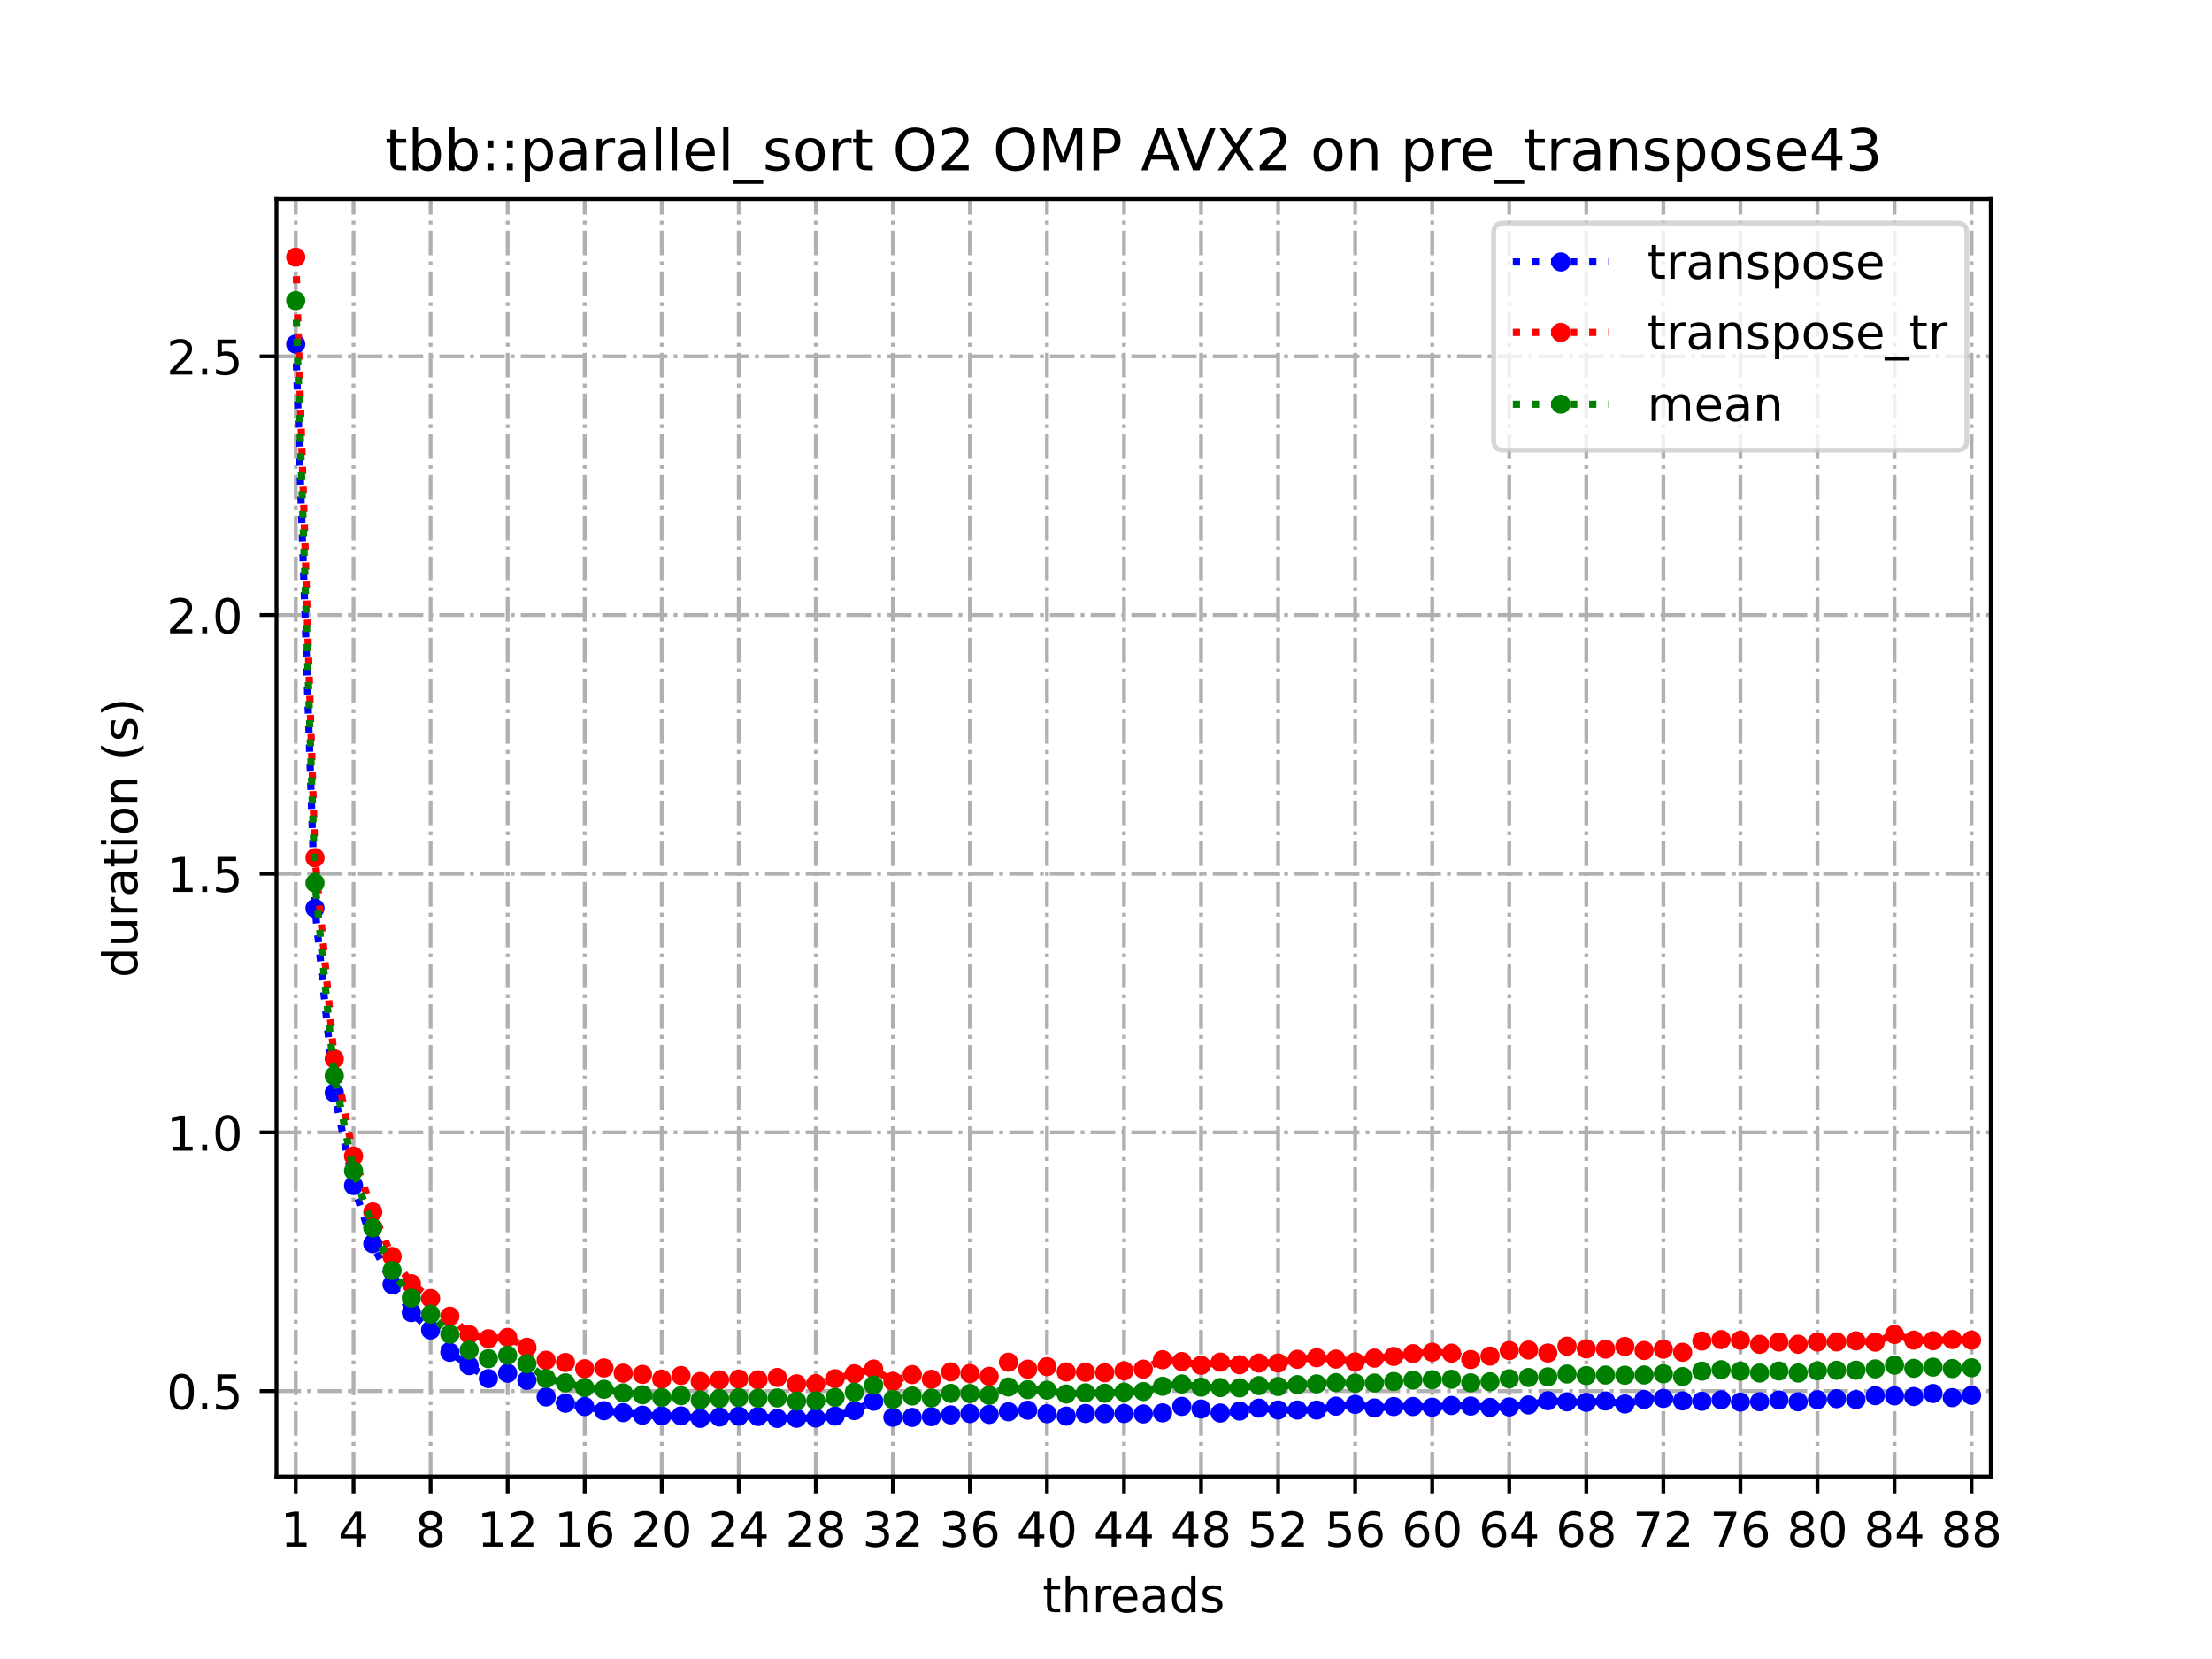 <?xml version="1.0" encoding="utf-8" standalone="no"?>
<!DOCTYPE svg PUBLIC "-//W3C//DTD SVG 1.1//EN"
  "http://www.w3.org/Graphics/SVG/1.1/DTD/svg11.dtd">
<!-- Created with matplotlib (https://matplotlib.org/) -->
<svg height="345.6pt" version="1.1" viewBox="0 0 460.8 345.6" width="460.8pt" xmlns="http://www.w3.org/2000/svg" xmlns:xlink="http://www.w3.org/1999/xlink">
 <defs>
  <style type="text/css">
*{stroke-linecap:butt;stroke-linejoin:round;}
  </style>
 </defs>
 <g id="figure_1">
  <g id="patch_1">
   <path d="M 0 345.6 
L 460.8 345.6 
L 460.8 0 
L 0 0 
z
" style="fill:#ffffff;"/>
  </g>
  <g id="axes_1">
   <g id="patch_2">
    <path d="M 57.6 307.584 
L 414.72 307.584 
L 414.72 41.472 
L 57.6 41.472 
z
" style="fill:#ffffff;"/>
   </g>
   <g id="matplotlib.axis_1">
    <g id="xtick_1">
     <g id="line2d_1">
      <path clip-path="url(#p83bd02324c)" d="M 61.613 307.584 
L 61.613 41.472 
" style="fill:none;stroke:#b0b0b0;stroke-dasharray:5.12,1.28,0.8,1.28;stroke-dashoffset:0;stroke-width:0.8;"/>
     </g>
     <g id="line2d_2">
      <defs>
       <path d="M 0 0 
L 0 3.5 
" id="m12becb7adb" style="stroke:#000000;stroke-width:0.8;"/>
      </defs>
      <g>
       <use style="stroke:#000000;stroke-width:0.8;" x="61.613" xlink:href="#m12becb7adb" y="307.584"/>
      </g>
     </g>
     <g id="text_1">
      <!-- 1 -->
      <defs>
       <path d="M 12.406 8.297 
L 28.516 8.297 
L 28.516 63.922 
L 10.984 60.406 
L 10.984 69.391 
L 28.422 72.906 
L 38.281 72.906 
L 38.281 8.297 
L 54.391 8.297 
L 54.391 0 
L 12.406 0 
z
" id="DejaVuSans-49"/>
      </defs>
      <g transform="translate(58.431 322.182)scale(0.1 -0.1)">
       <use xlink:href="#DejaVuSans-49"/>
      </g>
     </g>
    </g>
    <g id="xtick_2">
     <g id="line2d_3">
      <path clip-path="url(#p83bd02324c)" d="M 73.65 307.584 
L 73.65 41.472 
" style="fill:none;stroke:#b0b0b0;stroke-dasharray:5.12,1.28,0.8,1.28;stroke-dashoffset:0;stroke-width:0.8;"/>
     </g>
     <g id="line2d_4">
      <g>
       <use style="stroke:#000000;stroke-width:0.8;" x="73.65" xlink:href="#m12becb7adb" y="307.584"/>
      </g>
     </g>
     <g id="text_2">
      <!-- 4 -->
      <defs>
       <path d="M 37.797 64.312 
L 12.891 25.391 
L 37.797 25.391 
z
M 35.203 72.906 
L 47.609 72.906 
L 47.609 25.391 
L 58.016 25.391 
L 58.016 17.188 
L 47.609 17.188 
L 47.609 0 
L 37.797 0 
L 37.797 17.188 
L 4.891 17.188 
L 4.891 26.703 
z
" id="DejaVuSans-52"/>
      </defs>
      <g transform="translate(70.469 322.182)scale(0.1 -0.1)">
       <use xlink:href="#DejaVuSans-52"/>
      </g>
     </g>
    </g>
    <g id="xtick_3">
     <g id="line2d_5">
      <path clip-path="url(#p83bd02324c)" d="M 89.701 307.584 
L 89.701 41.472 
" style="fill:none;stroke:#b0b0b0;stroke-dasharray:5.12,1.28,0.8,1.28;stroke-dashoffset:0;stroke-width:0.8;"/>
     </g>
     <g id="line2d_6">
      <g>
       <use style="stroke:#000000;stroke-width:0.8;" x="89.701" xlink:href="#m12becb7adb" y="307.584"/>
      </g>
     </g>
     <g id="text_3">
      <!-- 8 -->
      <defs>
       <path d="M 31.781 34.625 
Q 24.75 34.625 20.719 30.859 
Q 16.703 27.094 16.703 20.516 
Q 16.703 13.922 20.719 10.156 
Q 24.75 6.391 31.781 6.391 
Q 38.812 6.391 42.859 10.172 
Q 46.922 13.969 46.922 20.516 
Q 46.922 27.094 42.891 30.859 
Q 38.875 34.625 31.781 34.625 
z
M 21.922 38.812 
Q 15.578 40.375 12.031 44.719 
Q 8.5 49.078 8.5 55.328 
Q 8.5 64.062 14.719 69.141 
Q 20.953 74.219 31.781 74.219 
Q 42.672 74.219 48.875 69.141 
Q 55.078 64.062 55.078 55.328 
Q 55.078 49.078 51.531 44.719 
Q 48 40.375 41.703 38.812 
Q 48.828 37.156 52.797 32.312 
Q 56.781 27.484 56.781 20.516 
Q 56.781 9.906 50.312 4.234 
Q 43.844 -1.422 31.781 -1.422 
Q 19.734 -1.422 13.25 4.234 
Q 6.781 9.906 6.781 20.516 
Q 6.781 27.484 10.781 32.312 
Q 14.797 37.156 21.922 38.812 
z
M 18.312 54.391 
Q 18.312 48.734 21.844 45.562 
Q 25.391 42.391 31.781 42.391 
Q 38.141 42.391 41.719 45.562 
Q 45.312 48.734 45.312 54.391 
Q 45.312 60.062 41.719 63.234 
Q 38.141 66.406 31.781 66.406 
Q 25.391 66.406 21.844 63.234 
Q 18.312 60.062 18.312 54.391 
z
" id="DejaVuSans-56"/>
      </defs>
      <g transform="translate(86.519 322.182)scale(0.1 -0.1)">
       <use xlink:href="#DejaVuSans-56"/>
      </g>
     </g>
    </g>
    <g id="xtick_4">
     <g id="line2d_7">
      <path clip-path="url(#p83bd02324c)" d="M 105.751 307.584 
L 105.751 41.472 
" style="fill:none;stroke:#b0b0b0;stroke-dasharray:5.12,1.28,0.8,1.28;stroke-dashoffset:0;stroke-width:0.8;"/>
     </g>
     <g id="line2d_8">
      <g>
       <use style="stroke:#000000;stroke-width:0.8;" x="105.751" xlink:href="#m12becb7adb" y="307.584"/>
      </g>
     </g>
     <g id="text_4">
      <!-- 12 -->
      <defs>
       <path d="M 19.188 8.297 
L 53.609 8.297 
L 53.609 0 
L 7.328 0 
L 7.328 8.297 
Q 12.938 14.109 22.625 23.891 
Q 32.328 33.688 34.812 36.531 
Q 39.547 41.844 41.422 45.531 
Q 43.312 49.219 43.312 52.781 
Q 43.312 58.594 39.234 62.25 
Q 35.156 65.922 28.609 65.922 
Q 23.969 65.922 18.812 64.312 
Q 13.672 62.703 7.812 59.422 
L 7.812 69.391 
Q 13.766 71.781 18.938 73 
Q 24.125 74.219 28.422 74.219 
Q 39.75 74.219 46.484 68.547 
Q 53.219 62.891 53.219 53.422 
Q 53.219 48.922 51.531 44.891 
Q 49.859 40.875 45.406 35.406 
Q 44.188 33.984 37.641 27.219 
Q 31.109 20.453 19.188 8.297 
z
" id="DejaVuSans-50"/>
      </defs>
      <g transform="translate(99.389 322.182)scale(0.1 -0.1)">
       <use xlink:href="#DejaVuSans-49"/>
       <use x="63.623" xlink:href="#DejaVuSans-50"/>
      </g>
     </g>
    </g>
    <g id="xtick_5">
     <g id="line2d_9">
      <path clip-path="url(#p83bd02324c)" d="M 121.801 307.584 
L 121.801 41.472 
" style="fill:none;stroke:#b0b0b0;stroke-dasharray:5.12,1.28,0.8,1.28;stroke-dashoffset:0;stroke-width:0.8;"/>
     </g>
     <g id="line2d_10">
      <g>
       <use style="stroke:#000000;stroke-width:0.8;" x="121.801" xlink:href="#m12becb7adb" y="307.584"/>
      </g>
     </g>
     <g id="text_5">
      <!-- 16 -->
      <defs>
       <path d="M 33.016 40.375 
Q 26.375 40.375 22.484 35.828 
Q 18.609 31.297 18.609 23.391 
Q 18.609 15.531 22.484 10.953 
Q 26.375 6.391 33.016 6.391 
Q 39.656 6.391 43.531 10.953 
Q 47.406 15.531 47.406 23.391 
Q 47.406 31.297 43.531 35.828 
Q 39.656 40.375 33.016 40.375 
z
M 52.594 71.297 
L 52.594 62.312 
Q 48.875 64.062 45.094 64.984 
Q 41.312 65.922 37.594 65.922 
Q 27.828 65.922 22.672 59.328 
Q 17.531 52.734 16.797 39.406 
Q 19.672 43.656 24.016 45.922 
Q 28.375 48.188 33.594 48.188 
Q 44.578 48.188 50.953 41.516 
Q 57.328 34.859 57.328 23.391 
Q 57.328 12.156 50.688 5.359 
Q 44.047 -1.422 33.016 -1.422 
Q 20.359 -1.422 13.672 8.266 
Q 6.984 17.969 6.984 36.375 
Q 6.984 53.656 15.188 63.938 
Q 23.391 74.219 37.203 74.219 
Q 40.922 74.219 44.703 73.484 
Q 48.484 72.75 52.594 71.297 
z
" id="DejaVuSans-54"/>
      </defs>
      <g transform="translate(115.439 322.182)scale(0.1 -0.1)">
       <use xlink:href="#DejaVuSans-49"/>
       <use x="63.623" xlink:href="#DejaVuSans-54"/>
      </g>
     </g>
    </g>
    <g id="xtick_6">
     <g id="line2d_11">
      <path clip-path="url(#p83bd02324c)" d="M 137.852 307.584 
L 137.852 41.472 
" style="fill:none;stroke:#b0b0b0;stroke-dasharray:5.12,1.28,0.8,1.28;stroke-dashoffset:0;stroke-width:0.8;"/>
     </g>
     <g id="line2d_12">
      <g>
       <use style="stroke:#000000;stroke-width:0.8;" x="137.852" xlink:href="#m12becb7adb" y="307.584"/>
      </g>
     </g>
     <g id="text_6">
      <!-- 20 -->
      <defs>
       <path d="M 31.781 66.406 
Q 24.172 66.406 20.328 58.906 
Q 16.5 51.422 16.5 36.375 
Q 16.5 21.391 20.328 13.891 
Q 24.172 6.391 31.781 6.391 
Q 39.453 6.391 43.281 13.891 
Q 47.125 21.391 47.125 36.375 
Q 47.125 51.422 43.281 58.906 
Q 39.453 66.406 31.781 66.406 
z
M 31.781 74.219 
Q 44.047 74.219 50.516 64.516 
Q 56.984 54.828 56.984 36.375 
Q 56.984 17.969 50.516 8.266 
Q 44.047 -1.422 31.781 -1.422 
Q 19.531 -1.422 13.062 8.266 
Q 6.594 17.969 6.594 36.375 
Q 6.594 54.828 13.062 64.516 
Q 19.531 74.219 31.781 74.219 
z
" id="DejaVuSans-48"/>
      </defs>
      <g transform="translate(131.489 322.182)scale(0.1 -0.1)">
       <use xlink:href="#DejaVuSans-50"/>
       <use x="63.623" xlink:href="#DejaVuSans-48"/>
      </g>
     </g>
    </g>
    <g id="xtick_7">
     <g id="line2d_13">
      <path clip-path="url(#p83bd02324c)" d="M 153.902 307.584 
L 153.902 41.472 
" style="fill:none;stroke:#b0b0b0;stroke-dasharray:5.12,1.28,0.8,1.28;stroke-dashoffset:0;stroke-width:0.8;"/>
     </g>
     <g id="line2d_14">
      <g>
       <use style="stroke:#000000;stroke-width:0.8;" x="153.902" xlink:href="#m12becb7adb" y="307.584"/>
      </g>
     </g>
     <g id="text_7">
      <!-- 24 -->
      <g transform="translate(147.54 322.182)scale(0.1 -0.1)">
       <use xlink:href="#DejaVuSans-50"/>
       <use x="63.623" xlink:href="#DejaVuSans-52"/>
      </g>
     </g>
    </g>
    <g id="xtick_8">
     <g id="line2d_15">
      <path clip-path="url(#p83bd02324c)" d="M 169.952 307.584 
L 169.952 41.472 
" style="fill:none;stroke:#b0b0b0;stroke-dasharray:5.12,1.28,0.8,1.28;stroke-dashoffset:0;stroke-width:0.8;"/>
     </g>
     <g id="line2d_16">
      <g>
       <use style="stroke:#000000;stroke-width:0.8;" x="169.952" xlink:href="#m12becb7adb" y="307.584"/>
      </g>
     </g>
     <g id="text_8">
      <!-- 28 -->
      <g transform="translate(163.59 322.182)scale(0.1 -0.1)">
       <use xlink:href="#DejaVuSans-50"/>
       <use x="63.623" xlink:href="#DejaVuSans-56"/>
      </g>
     </g>
    </g>
    <g id="xtick_9">
     <g id="line2d_17">
      <path clip-path="url(#p83bd02324c)" d="M 186.003 307.584 
L 186.003 41.472 
" style="fill:none;stroke:#b0b0b0;stroke-dasharray:5.12,1.28,0.8,1.28;stroke-dashoffset:0;stroke-width:0.8;"/>
     </g>
     <g id="line2d_18">
      <g>
       <use style="stroke:#000000;stroke-width:0.8;" x="186.003" xlink:href="#m12becb7adb" y="307.584"/>
      </g>
     </g>
     <g id="text_9">
      <!-- 32 -->
      <defs>
       <path d="M 40.578 39.312 
Q 47.656 37.797 51.625 33 
Q 55.609 28.219 55.609 21.188 
Q 55.609 10.406 48.188 4.484 
Q 40.766 -1.422 27.094 -1.422 
Q 22.516 -1.422 17.656 -0.516 
Q 12.797 0.391 7.625 2.203 
L 7.625 11.719 
Q 11.719 9.328 16.594 8.109 
Q 21.484 6.891 26.812 6.891 
Q 36.078 6.891 40.938 10.547 
Q 45.797 14.203 45.797 21.188 
Q 45.797 27.641 41.281 31.266 
Q 36.766 34.906 28.719 34.906 
L 20.219 34.906 
L 20.219 43.016 
L 29.109 43.016 
Q 36.375 43.016 40.234 45.922 
Q 44.094 48.828 44.094 54.297 
Q 44.094 59.906 40.109 62.906 
Q 36.141 65.922 28.719 65.922 
Q 24.656 65.922 20.016 65.031 
Q 15.375 64.156 9.812 62.312 
L 9.812 71.094 
Q 15.438 72.656 20.344 73.438 
Q 25.25 74.219 29.594 74.219 
Q 40.828 74.219 47.359 69.109 
Q 53.906 64.016 53.906 55.328 
Q 53.906 49.266 50.438 45.094 
Q 46.969 40.922 40.578 39.312 
z
" id="DejaVuSans-51"/>
      </defs>
      <g transform="translate(179.64 322.182)scale(0.1 -0.1)">
       <use xlink:href="#DejaVuSans-51"/>
       <use x="63.623" xlink:href="#DejaVuSans-50"/>
      </g>
     </g>
    </g>
    <g id="xtick_10">
     <g id="line2d_19">
      <path clip-path="url(#p83bd02324c)" d="M 202.053 307.584 
L 202.053 41.472 
" style="fill:none;stroke:#b0b0b0;stroke-dasharray:5.12,1.28,0.8,1.28;stroke-dashoffset:0;stroke-width:0.8;"/>
     </g>
     <g id="line2d_20">
      <g>
       <use style="stroke:#000000;stroke-width:0.8;" x="202.053" xlink:href="#m12becb7adb" y="307.584"/>
      </g>
     </g>
     <g id="text_10">
      <!-- 36 -->
      <g transform="translate(195.691 322.182)scale(0.1 -0.1)">
       <use xlink:href="#DejaVuSans-51"/>
       <use x="63.623" xlink:href="#DejaVuSans-54"/>
      </g>
     </g>
    </g>
    <g id="xtick_11">
     <g id="line2d_21">
      <path clip-path="url(#p83bd02324c)" d="M 218.103 307.584 
L 218.103 41.472 
" style="fill:none;stroke:#b0b0b0;stroke-dasharray:5.12,1.28,0.8,1.28;stroke-dashoffset:0;stroke-width:0.8;"/>
     </g>
     <g id="line2d_22">
      <g>
       <use style="stroke:#000000;stroke-width:0.8;" x="218.103" xlink:href="#m12becb7adb" y="307.584"/>
      </g>
     </g>
     <g id="text_11">
      <!-- 40 -->
      <g transform="translate(211.741 322.182)scale(0.1 -0.1)">
       <use xlink:href="#DejaVuSans-52"/>
       <use x="63.623" xlink:href="#DejaVuSans-48"/>
      </g>
     </g>
    </g>
    <g id="xtick_12">
     <g id="line2d_23">
      <path clip-path="url(#p83bd02324c)" d="M 234.154 307.584 
L 234.154 41.472 
" style="fill:none;stroke:#b0b0b0;stroke-dasharray:5.12,1.28,0.8,1.28;stroke-dashoffset:0;stroke-width:0.8;"/>
     </g>
     <g id="line2d_24">
      <g>
       <use style="stroke:#000000;stroke-width:0.8;" x="234.154" xlink:href="#m12becb7adb" y="307.584"/>
      </g>
     </g>
     <g id="text_12">
      <!-- 44 -->
      <g transform="translate(227.791 322.182)scale(0.1 -0.1)">
       <use xlink:href="#DejaVuSans-52"/>
       <use x="63.623" xlink:href="#DejaVuSans-52"/>
      </g>
     </g>
    </g>
    <g id="xtick_13">
     <g id="line2d_25">
      <path clip-path="url(#p83bd02324c)" d="M 250.204 307.584 
L 250.204 41.472 
" style="fill:none;stroke:#b0b0b0;stroke-dasharray:5.12,1.28,0.8,1.28;stroke-dashoffset:0;stroke-width:0.8;"/>
     </g>
     <g id="line2d_26">
      <g>
       <use style="stroke:#000000;stroke-width:0.8;" x="250.204" xlink:href="#m12becb7adb" y="307.584"/>
      </g>
     </g>
     <g id="text_13">
      <!-- 48 -->
      <g transform="translate(243.842 322.182)scale(0.1 -0.1)">
       <use xlink:href="#DejaVuSans-52"/>
       <use x="63.623" xlink:href="#DejaVuSans-56"/>
      </g>
     </g>
    </g>
    <g id="xtick_14">
     <g id="line2d_27">
      <path clip-path="url(#p83bd02324c)" d="M 266.254 307.584 
L 266.254 41.472 
" style="fill:none;stroke:#b0b0b0;stroke-dasharray:5.12,1.28,0.8,1.28;stroke-dashoffset:0;stroke-width:0.8;"/>
     </g>
     <g id="line2d_28">
      <g>
       <use style="stroke:#000000;stroke-width:0.8;" x="266.254" xlink:href="#m12becb7adb" y="307.584"/>
      </g>
     </g>
     <g id="text_14">
      <!-- 52 -->
      <defs>
       <path d="M 10.797 72.906 
L 49.516 72.906 
L 49.516 64.594 
L 19.828 64.594 
L 19.828 46.734 
Q 21.969 47.469 24.109 47.828 
Q 26.266 48.188 28.422 48.188 
Q 40.625 48.188 47.75 41.5 
Q 54.891 34.812 54.891 23.391 
Q 54.891 11.625 47.562 5.094 
Q 40.234 -1.422 26.906 -1.422 
Q 22.312 -1.422 17.547 -0.641 
Q 12.797 0.141 7.719 1.703 
L 7.719 11.625 
Q 12.109 9.234 16.797 8.062 
Q 21.484 6.891 26.703 6.891 
Q 35.156 6.891 40.078 11.328 
Q 45.016 15.766 45.016 23.391 
Q 45.016 31 40.078 35.438 
Q 35.156 39.891 26.703 39.891 
Q 22.75 39.891 18.812 39.016 
Q 14.891 38.141 10.797 36.281 
z
" id="DejaVuSans-53"/>
      </defs>
      <g transform="translate(259.892 322.182)scale(0.1 -0.1)">
       <use xlink:href="#DejaVuSans-53"/>
       <use x="63.623" xlink:href="#DejaVuSans-50"/>
      </g>
     </g>
    </g>
    <g id="xtick_15">
     <g id="line2d_29">
      <path clip-path="url(#p83bd02324c)" d="M 282.305 307.584 
L 282.305 41.472 
" style="fill:none;stroke:#b0b0b0;stroke-dasharray:5.12,1.28,0.8,1.28;stroke-dashoffset:0;stroke-width:0.8;"/>
     </g>
     <g id="line2d_30">
      <g>
       <use style="stroke:#000000;stroke-width:0.8;" x="282.305" xlink:href="#m12becb7adb" y="307.584"/>
      </g>
     </g>
     <g id="text_15">
      <!-- 56 -->
      <g transform="translate(275.942 322.182)scale(0.1 -0.1)">
       <use xlink:href="#DejaVuSans-53"/>
       <use x="63.623" xlink:href="#DejaVuSans-54"/>
      </g>
     </g>
    </g>
    <g id="xtick_16">
     <g id="line2d_31">
      <path clip-path="url(#p83bd02324c)" d="M 298.355 307.584 
L 298.355 41.472 
" style="fill:none;stroke:#b0b0b0;stroke-dasharray:5.12,1.28,0.8,1.28;stroke-dashoffset:0;stroke-width:0.8;"/>
     </g>
     <g id="line2d_32">
      <g>
       <use style="stroke:#000000;stroke-width:0.8;" x="298.355" xlink:href="#m12becb7adb" y="307.584"/>
      </g>
     </g>
     <g id="text_16">
      <!-- 60 -->
      <g transform="translate(291.993 322.182)scale(0.1 -0.1)">
       <use xlink:href="#DejaVuSans-54"/>
       <use x="63.623" xlink:href="#DejaVuSans-48"/>
      </g>
     </g>
    </g>
    <g id="xtick_17">
     <g id="line2d_33">
      <path clip-path="url(#p83bd02324c)" d="M 314.405 307.584 
L 314.405 41.472 
" style="fill:none;stroke:#b0b0b0;stroke-dasharray:5.12,1.28,0.8,1.28;stroke-dashoffset:0;stroke-width:0.8;"/>
     </g>
     <g id="line2d_34">
      <g>
       <use style="stroke:#000000;stroke-width:0.8;" x="314.405" xlink:href="#m12becb7adb" y="307.584"/>
      </g>
     </g>
     <g id="text_17">
      <!-- 64 -->
      <g transform="translate(308.043 322.182)scale(0.1 -0.1)">
       <use xlink:href="#DejaVuSans-54"/>
       <use x="63.623" xlink:href="#DejaVuSans-52"/>
      </g>
     </g>
    </g>
    <g id="xtick_18">
     <g id="line2d_35">
      <path clip-path="url(#p83bd02324c)" d="M 330.456 307.584 
L 330.456 41.472 
" style="fill:none;stroke:#b0b0b0;stroke-dasharray:5.12,1.28,0.8,1.28;stroke-dashoffset:0;stroke-width:0.8;"/>
     </g>
     <g id="line2d_36">
      <g>
       <use style="stroke:#000000;stroke-width:0.8;" x="330.456" xlink:href="#m12becb7adb" y="307.584"/>
      </g>
     </g>
     <g id="text_18">
      <!-- 68 -->
      <g transform="translate(324.093 322.182)scale(0.1 -0.1)">
       <use xlink:href="#DejaVuSans-54"/>
       <use x="63.623" xlink:href="#DejaVuSans-56"/>
      </g>
     </g>
    </g>
    <g id="xtick_19">
     <g id="line2d_37">
      <path clip-path="url(#p83bd02324c)" d="M 346.506 307.584 
L 346.506 41.472 
" style="fill:none;stroke:#b0b0b0;stroke-dasharray:5.12,1.28,0.8,1.28;stroke-dashoffset:0;stroke-width:0.8;"/>
     </g>
     <g id="line2d_38">
      <g>
       <use style="stroke:#000000;stroke-width:0.8;" x="346.506" xlink:href="#m12becb7adb" y="307.584"/>
      </g>
     </g>
     <g id="text_19">
      <!-- 72 -->
      <defs>
       <path d="M 8.203 72.906 
L 55.078 72.906 
L 55.078 68.703 
L 28.609 0 
L 18.312 0 
L 43.219 64.594 
L 8.203 64.594 
z
" id="DejaVuSans-55"/>
      </defs>
      <g transform="translate(340.144 322.182)scale(0.1 -0.1)">
       <use xlink:href="#DejaVuSans-55"/>
       <use x="63.623" xlink:href="#DejaVuSans-50"/>
      </g>
     </g>
    </g>
    <g id="xtick_20">
     <g id="line2d_39">
      <path clip-path="url(#p83bd02324c)" d="M 362.556 307.584 
L 362.556 41.472 
" style="fill:none;stroke:#b0b0b0;stroke-dasharray:5.12,1.28,0.8,1.28;stroke-dashoffset:0;stroke-width:0.8;"/>
     </g>
     <g id="line2d_40">
      <g>
       <use style="stroke:#000000;stroke-width:0.8;" x="362.556" xlink:href="#m12becb7adb" y="307.584"/>
      </g>
     </g>
     <g id="text_20">
      <!-- 76 -->
      <g transform="translate(356.194 322.182)scale(0.1 -0.1)">
       <use xlink:href="#DejaVuSans-55"/>
       <use x="63.623" xlink:href="#DejaVuSans-54"/>
      </g>
     </g>
    </g>
    <g id="xtick_21">
     <g id="line2d_41">
      <path clip-path="url(#p83bd02324c)" d="M 378.607 307.584 
L 378.607 41.472 
" style="fill:none;stroke:#b0b0b0;stroke-dasharray:5.12,1.28,0.8,1.28;stroke-dashoffset:0;stroke-width:0.8;"/>
     </g>
     <g id="line2d_42">
      <g>
       <use style="stroke:#000000;stroke-width:0.8;" x="378.607" xlink:href="#m12becb7adb" y="307.584"/>
      </g>
     </g>
     <g id="text_21">
      <!-- 80 -->
      <g transform="translate(372.244 322.182)scale(0.1 -0.1)">
       <use xlink:href="#DejaVuSans-56"/>
       <use x="63.623" xlink:href="#DejaVuSans-48"/>
      </g>
     </g>
    </g>
    <g id="xtick_22">
     <g id="line2d_43">
      <path clip-path="url(#p83bd02324c)" d="M 394.657 307.584 
L 394.657 41.472 
" style="fill:none;stroke:#b0b0b0;stroke-dasharray:5.12,1.28,0.8,1.28;stroke-dashoffset:0;stroke-width:0.8;"/>
     </g>
     <g id="line2d_44">
      <g>
       <use style="stroke:#000000;stroke-width:0.8;" x="394.657" xlink:href="#m12becb7adb" y="307.584"/>
      </g>
     </g>
     <g id="text_22">
      <!-- 84 -->
      <g transform="translate(388.295 322.182)scale(0.1 -0.1)">
       <use xlink:href="#DejaVuSans-56"/>
       <use x="63.623" xlink:href="#DejaVuSans-52"/>
      </g>
     </g>
    </g>
    <g id="xtick_23">
     <g id="line2d_45">
      <path clip-path="url(#p83bd02324c)" d="M 410.707 307.584 
L 410.707 41.472 
" style="fill:none;stroke:#b0b0b0;stroke-dasharray:5.12,1.28,0.8,1.28;stroke-dashoffset:0;stroke-width:0.8;"/>
     </g>
     <g id="line2d_46">
      <g>
       <use style="stroke:#000000;stroke-width:0.8;" x="410.707" xlink:href="#m12becb7adb" y="307.584"/>
      </g>
     </g>
     <g id="text_23">
      <!-- 88 -->
      <g transform="translate(404.345 322.182)scale(0.1 -0.1)">
       <use xlink:href="#DejaVuSans-56"/>
       <use x="63.623" xlink:href="#DejaVuSans-56"/>
      </g>
     </g>
    </g>
    <g id="text_24">
     <!-- threads -->
     <defs>
      <path d="M 18.312 70.219 
L 18.312 54.688 
L 36.812 54.688 
L 36.812 47.703 
L 18.312 47.703 
L 18.312 18.016 
Q 18.312 11.328 20.141 9.422 
Q 21.969 7.516 27.594 7.516 
L 36.812 7.516 
L 36.812 0 
L 27.594 0 
Q 17.188 0 13.234 3.875 
Q 9.281 7.766 9.281 18.016 
L 9.281 47.703 
L 2.688 47.703 
L 2.688 54.688 
L 9.281 54.688 
L 9.281 70.219 
z
" id="DejaVuSans-116"/>
      <path d="M 54.891 33.016 
L 54.891 0 
L 45.906 0 
L 45.906 32.719 
Q 45.906 40.484 42.875 44.328 
Q 39.844 48.188 33.797 48.188 
Q 26.516 48.188 22.312 43.547 
Q 18.109 38.922 18.109 30.906 
L 18.109 0 
L 9.078 0 
L 9.078 75.984 
L 18.109 75.984 
L 18.109 46.188 
Q 21.344 51.125 25.703 53.562 
Q 30.078 56 35.797 56 
Q 45.219 56 50.047 50.172 
Q 54.891 44.344 54.891 33.016 
z
" id="DejaVuSans-104"/>
      <path d="M 41.109 46.297 
Q 39.594 47.172 37.812 47.578 
Q 36.031 48 33.891 48 
Q 26.266 48 22.188 43.047 
Q 18.109 38.094 18.109 28.812 
L 18.109 0 
L 9.078 0 
L 9.078 54.688 
L 18.109 54.688 
L 18.109 46.188 
Q 20.953 51.172 25.484 53.578 
Q 30.031 56 36.531 56 
Q 37.453 56 38.578 55.875 
Q 39.703 55.766 41.062 55.516 
z
" id="DejaVuSans-114"/>
      <path d="M 56.203 29.594 
L 56.203 25.203 
L 14.891 25.203 
Q 15.484 15.922 20.484 11.062 
Q 25.484 6.203 34.422 6.203 
Q 39.594 6.203 44.453 7.469 
Q 49.312 8.734 54.109 11.281 
L 54.109 2.781 
Q 49.266 0.734 44.188 -0.344 
Q 39.109 -1.422 33.891 -1.422 
Q 20.797 -1.422 13.156 6.188 
Q 5.516 13.812 5.516 26.812 
Q 5.516 40.234 12.766 48.109 
Q 20.016 56 32.328 56 
Q 43.359 56 49.781 48.891 
Q 56.203 41.797 56.203 29.594 
z
M 47.219 32.234 
Q 47.125 39.594 43.094 43.984 
Q 39.062 48.391 32.422 48.391 
Q 24.906 48.391 20.391 44.141 
Q 15.875 39.891 15.188 32.172 
z
" id="DejaVuSans-101"/>
      <path d="M 34.281 27.484 
Q 23.391 27.484 19.188 25 
Q 14.984 22.516 14.984 16.5 
Q 14.984 11.719 18.141 8.906 
Q 21.297 6.109 26.703 6.109 
Q 34.188 6.109 38.703 11.406 
Q 43.219 16.703 43.219 25.484 
L 43.219 27.484 
z
M 52.203 31.203 
L 52.203 0 
L 43.219 0 
L 43.219 8.297 
Q 40.141 3.328 35.547 0.953 
Q 30.953 -1.422 24.312 -1.422 
Q 15.922 -1.422 10.953 3.297 
Q 6 8.016 6 15.922 
Q 6 25.141 12.172 29.828 
Q 18.359 34.516 30.609 34.516 
L 43.219 34.516 
L 43.219 35.406 
Q 43.219 41.609 39.141 45 
Q 35.062 48.391 27.688 48.391 
Q 23 48.391 18.547 47.266 
Q 14.109 46.141 10.016 43.891 
L 10.016 52.203 
Q 14.938 54.109 19.578 55.047 
Q 24.219 56 28.609 56 
Q 40.484 56 46.344 49.844 
Q 52.203 43.703 52.203 31.203 
z
" id="DejaVuSans-97"/>
      <path d="M 45.406 46.391 
L 45.406 75.984 
L 54.391 75.984 
L 54.391 0 
L 45.406 0 
L 45.406 8.203 
Q 42.578 3.328 38.25 0.953 
Q 33.938 -1.422 27.875 -1.422 
Q 17.969 -1.422 11.734 6.484 
Q 5.516 14.406 5.516 27.297 
Q 5.516 40.188 11.734 48.094 
Q 17.969 56 27.875 56 
Q 33.938 56 38.25 53.625 
Q 42.578 51.266 45.406 46.391 
z
M 14.797 27.297 
Q 14.797 17.391 18.875 11.75 
Q 22.953 6.109 30.078 6.109 
Q 37.203 6.109 41.297 11.75 
Q 45.406 17.391 45.406 27.297 
Q 45.406 37.203 41.297 42.844 
Q 37.203 48.484 30.078 48.484 
Q 22.953 48.484 18.875 42.844 
Q 14.797 37.203 14.797 27.297 
z
" id="DejaVuSans-100"/>
      <path d="M 44.281 53.078 
L 44.281 44.578 
Q 40.484 46.531 36.375 47.5 
Q 32.281 48.484 27.875 48.484 
Q 21.188 48.484 17.844 46.438 
Q 14.5 44.391 14.5 40.281 
Q 14.5 37.156 16.891 35.375 
Q 19.281 33.594 26.516 31.984 
L 29.594 31.297 
Q 39.156 29.25 43.188 25.516 
Q 47.219 21.781 47.219 15.094 
Q 47.219 7.469 41.188 3.016 
Q 35.156 -1.422 24.609 -1.422 
Q 20.219 -1.422 15.453 -0.562 
Q 10.688 0.297 5.422 2 
L 5.422 11.281 
Q 10.406 8.688 15.234 7.391 
Q 20.062 6.109 24.812 6.109 
Q 31.156 6.109 34.562 8.281 
Q 37.984 10.453 37.984 14.406 
Q 37.984 18.062 35.516 20.016 
Q 33.062 21.969 24.703 23.781 
L 21.578 24.516 
Q 13.234 26.266 9.516 29.906 
Q 5.812 33.547 5.812 39.891 
Q 5.812 47.609 11.281 51.797 
Q 16.75 56 26.812 56 
Q 31.781 56 36.172 55.266 
Q 40.578 54.547 44.281 53.078 
z
" id="DejaVuSans-115"/>
     </defs>
     <g transform="translate(217.169 335.861)scale(0.1 -0.1)">
      <use xlink:href="#DejaVuSans-116"/>
      <use x="39.209" xlink:href="#DejaVuSans-104"/>
      <use x="102.588" xlink:href="#DejaVuSans-114"/>
      <use x="141.451" xlink:href="#DejaVuSans-101"/>
      <use x="202.975" xlink:href="#DejaVuSans-97"/>
      <use x="264.254" xlink:href="#DejaVuSans-100"/>
      <use x="327.73" xlink:href="#DejaVuSans-115"/>
     </g>
    </g>
   </g>
   <g id="matplotlib.axis_2">
    <g id="ytick_1">
     <g id="line2d_47">
      <path clip-path="url(#p83bd02324c)" d="M 57.6 289.787 
L 414.72 289.787 
" style="fill:none;stroke:#b0b0b0;stroke-dasharray:5.12,1.28,0.8,1.28;stroke-dashoffset:0;stroke-width:0.8;"/>
     </g>
     <g id="line2d_48">
      <defs>
       <path d="M 0 0 
L -3.5 0 
" id="mb277806f14" style="stroke:#000000;stroke-width:0.8;"/>
      </defs>
      <g>
       <use style="stroke:#000000;stroke-width:0.8;" x="57.6" xlink:href="#mb277806f14" y="289.787"/>
      </g>
     </g>
     <g id="text_25">
      <!-- 0.5 -->
      <defs>
       <path d="M 10.688 12.406 
L 21 12.406 
L 21 0 
L 10.688 0 
z
" id="DejaVuSans-46"/>
      </defs>
      <g transform="translate(34.697 293.586)scale(0.1 -0.1)">
       <use xlink:href="#DejaVuSans-48"/>
       <use x="63.623" xlink:href="#DejaVuSans-46"/>
       <use x="95.41" xlink:href="#DejaVuSans-53"/>
      </g>
     </g>
    </g>
    <g id="ytick_2">
     <g id="line2d_49">
      <path clip-path="url(#p83bd02324c)" d="M 57.6 235.899 
L 414.72 235.899 
" style="fill:none;stroke:#b0b0b0;stroke-dasharray:5.12,1.28,0.8,1.28;stroke-dashoffset:0;stroke-width:0.8;"/>
     </g>
     <g id="line2d_50">
      <g>
       <use style="stroke:#000000;stroke-width:0.8;" x="57.6" xlink:href="#mb277806f14" y="235.899"/>
      </g>
     </g>
     <g id="text_26">
      <!-- 1.0 -->
      <g transform="translate(34.697 239.698)scale(0.1 -0.1)">
       <use xlink:href="#DejaVuSans-49"/>
       <use x="63.623" xlink:href="#DejaVuSans-46"/>
       <use x="95.41" xlink:href="#DejaVuSans-48"/>
      </g>
     </g>
    </g>
    <g id="ytick_3">
     <g id="line2d_51">
      <path clip-path="url(#p83bd02324c)" d="M 57.6 182.011 
L 414.72 182.011 
" style="fill:none;stroke:#b0b0b0;stroke-dasharray:5.12,1.28,0.8,1.28;stroke-dashoffset:0;stroke-width:0.8;"/>
     </g>
     <g id="line2d_52">
      <g>
       <use style="stroke:#000000;stroke-width:0.8;" x="57.6" xlink:href="#mb277806f14" y="182.011"/>
      </g>
     </g>
     <g id="text_27">
      <!-- 1.5 -->
      <g transform="translate(34.697 185.81)scale(0.1 -0.1)">
       <use xlink:href="#DejaVuSans-49"/>
       <use x="63.623" xlink:href="#DejaVuSans-46"/>
       <use x="95.41" xlink:href="#DejaVuSans-53"/>
      </g>
     </g>
    </g>
    <g id="ytick_4">
     <g id="line2d_53">
      <path clip-path="url(#p83bd02324c)" d="M 57.6 128.123 
L 414.72 128.123 
" style="fill:none;stroke:#b0b0b0;stroke-dasharray:5.12,1.28,0.8,1.28;stroke-dashoffset:0;stroke-width:0.8;"/>
     </g>
     <g id="line2d_54">
      <g>
       <use style="stroke:#000000;stroke-width:0.8;" x="57.6" xlink:href="#mb277806f14" y="128.123"/>
      </g>
     </g>
     <g id="text_28">
      <!-- 2.0 -->
      <g transform="translate(34.697 131.922)scale(0.1 -0.1)">
       <use xlink:href="#DejaVuSans-50"/>
       <use x="63.623" xlink:href="#DejaVuSans-46"/>
       <use x="95.41" xlink:href="#DejaVuSans-48"/>
      </g>
     </g>
    </g>
    <g id="ytick_5">
     <g id="line2d_55">
      <path clip-path="url(#p83bd02324c)" d="M 57.6 74.235 
L 414.72 74.235 
" style="fill:none;stroke:#b0b0b0;stroke-dasharray:5.12,1.28,0.8,1.28;stroke-dashoffset:0;stroke-width:0.8;"/>
     </g>
     <g id="line2d_56">
      <g>
       <use style="stroke:#000000;stroke-width:0.8;" x="57.6" xlink:href="#mb277806f14" y="74.235"/>
      </g>
     </g>
     <g id="text_29">
      <!-- 2.5 -->
      <g transform="translate(34.697 78.034)scale(0.1 -0.1)">
       <use xlink:href="#DejaVuSans-50"/>
       <use x="63.623" xlink:href="#DejaVuSans-46"/>
       <use x="95.41" xlink:href="#DejaVuSans-53"/>
      </g>
     </g>
    </g>
    <g id="text_30">
     <!-- duration (s) -->
     <defs>
      <path d="M 8.5 21.578 
L 8.5 54.688 
L 17.484 54.688 
L 17.484 21.922 
Q 17.484 14.156 20.5 10.266 
Q 23.531 6.391 29.594 6.391 
Q 36.859 6.391 41.078 11.031 
Q 45.312 15.672 45.312 23.688 
L 45.312 54.688 
L 54.297 54.688 
L 54.297 0 
L 45.312 0 
L 45.312 8.406 
Q 42.047 3.422 37.719 1 
Q 33.406 -1.422 27.688 -1.422 
Q 18.266 -1.422 13.375 4.438 
Q 8.5 10.297 8.5 21.578 
z
M 31.109 56 
z
" id="DejaVuSans-117"/>
      <path d="M 9.422 54.688 
L 18.406 54.688 
L 18.406 0 
L 9.422 0 
z
M 9.422 75.984 
L 18.406 75.984 
L 18.406 64.594 
L 9.422 64.594 
z
" id="DejaVuSans-105"/>
      <path d="M 30.609 48.391 
Q 23.391 48.391 19.188 42.75 
Q 14.984 37.109 14.984 27.297 
Q 14.984 17.484 19.156 11.844 
Q 23.344 6.203 30.609 6.203 
Q 37.797 6.203 41.984 11.859 
Q 46.188 17.531 46.188 27.297 
Q 46.188 37.016 41.984 42.703 
Q 37.797 48.391 30.609 48.391 
z
M 30.609 56 
Q 42.328 56 49.016 48.375 
Q 55.719 40.766 55.719 27.297 
Q 55.719 13.875 49.016 6.219 
Q 42.328 -1.422 30.609 -1.422 
Q 18.844 -1.422 12.172 6.219 
Q 5.516 13.875 5.516 27.297 
Q 5.516 40.766 12.172 48.375 
Q 18.844 56 30.609 56 
z
" id="DejaVuSans-111"/>
      <path d="M 54.891 33.016 
L 54.891 0 
L 45.906 0 
L 45.906 32.719 
Q 45.906 40.484 42.875 44.328 
Q 39.844 48.188 33.797 48.188 
Q 26.516 48.188 22.312 43.547 
Q 18.109 38.922 18.109 30.906 
L 18.109 0 
L 9.078 0 
L 9.078 54.688 
L 18.109 54.688 
L 18.109 46.188 
Q 21.344 51.125 25.703 53.562 
Q 30.078 56 35.797 56 
Q 45.219 56 50.047 50.172 
Q 54.891 44.344 54.891 33.016 
z
" id="DejaVuSans-110"/>
      <path id="DejaVuSans-32"/>
      <path d="M 31 75.875 
Q 24.469 64.656 21.281 53.656 
Q 18.109 42.672 18.109 31.391 
Q 18.109 20.125 21.312 9.062 
Q 24.516 -2 31 -13.188 
L 23.188 -13.188 
Q 15.875 -1.703 12.234 9.375 
Q 8.594 20.453 8.594 31.391 
Q 8.594 42.281 12.203 53.312 
Q 15.828 64.359 23.188 75.875 
z
" id="DejaVuSans-40"/>
      <path d="M 8.016 75.875 
L 15.828 75.875 
Q 23.141 64.359 26.781 53.312 
Q 30.422 42.281 30.422 31.391 
Q 30.422 20.453 26.781 9.375 
Q 23.141 -1.703 15.828 -13.188 
L 8.016 -13.188 
Q 14.5 -2 17.703 9.062 
Q 20.906 20.125 20.906 31.391 
Q 20.906 42.672 17.703 53.656 
Q 14.5 64.656 8.016 75.875 
z
" id="DejaVuSans-41"/>
     </defs>
     <g transform="translate(28.617 203.663)rotate(-90)scale(0.1 -0.1)">
      <use xlink:href="#DejaVuSans-100"/>
      <use x="63.477" xlink:href="#DejaVuSans-117"/>
      <use x="126.855" xlink:href="#DejaVuSans-114"/>
      <use x="167.969" xlink:href="#DejaVuSans-97"/>
      <use x="229.248" xlink:href="#DejaVuSans-116"/>
      <use x="268.457" xlink:href="#DejaVuSans-105"/>
      <use x="296.24" xlink:href="#DejaVuSans-111"/>
      <use x="357.422" xlink:href="#DejaVuSans-110"/>
      <use x="420.801" xlink:href="#DejaVuSans-32"/>
      <use x="452.588" xlink:href="#DejaVuSans-40"/>
      <use x="491.602" xlink:href="#DejaVuSans-115"/>
      <use x="543.701" xlink:href="#DejaVuSans-41"/>
     </g>
    </g>
   </g>
   <g id="line2d_57">
    <path clip-path="url(#p83bd02324c)" d="M 61.613 71.688 
L 65.625 189.215 
L 69.638 227.658 
L 73.65 246.978 
L 77.663 259.097 
L 81.676 267.585 
L 85.688 273.428 
L 89.701 277.052 
L 93.713 281.708 
L 97.726 284.479 
L 101.738 287.192 
L 105.751 286.062 
L 109.764 287.544 
L 113.776 291.013 
L 117.789 292.319 
L 121.801 293.008 
L 125.814 293.88 
L 129.827 294.281 
L 133.839 294.814 
L 137.852 294.955 
L 141.864 294.966 
L 145.877 295.471 
L 149.889 295.196 
L 153.902 295.017 
L 157.915 295.092 
L 161.927 295.488 
L 165.94 295.448 
L 169.952 295.397 
L 173.965 295.002 
L 177.978 293.861 
L 181.99 291.903 
L 186.003 295.252 
L 190.015 295.281 
L 194.028 295.124 
L 198.04 294.753 
L 202.053 294.482 
L 206.066 294.655 
L 210.078 294.101 
L 214.091 293.775 
L 218.103 294.508 
L 222.116 295.006 
L 226.129 294.461 
L 230.141 294.5 
L 234.154 294.468 
L 238.166 294.551 
L 242.179 294.332 
L 246.191 292.977 
L 250.204 293.52 
L 254.217 294.365 
L 258.229 293.957 
L 262.242 293.34 
L 266.254 293.732 
L 270.267 293.739 
L 274.28 293.747 
L 278.292 292.933 
L 282.305 292.56 
L 286.317 293.31 
L 290.33 293.011 
L 294.342 293.005 
L 298.355 293.152 
L 302.368 292.79 
L 306.38 292.913 
L 310.393 293.198 
L 314.405 293.088 
L 318.418 292.679 
L 322.431 291.8 
L 326.443 292.029 
L 330.456 292.132 
L 334.468 291.852 
L 338.481 292.48 
L 342.493 291.539 
L 346.506 291.314 
L 350.519 291.838 
L 354.531 291.908 
L 358.544 291.613 
L 362.556 292.082 
L 366.569 292.004 
L 370.582 291.646 
L 374.594 292.024 
L 378.607 291.58 
L 382.619 291.377 
L 386.632 291.556 
L 390.644 290.743 
L 394.657 290.787 
L 398.67 290.931 
L 402.682 290.299 
L 406.695 291.157 
L 410.707 290.67 
" style="fill:none;stroke:#0000ff;stroke-dasharray:1.5,2.475;stroke-dashoffset:0;stroke-width:1.5;"/>
    <defs>
     <path d="M 0 1.5 
C 0.398 1.5 0.779 1.342 1.061 1.061 
C 1.342 0.779 1.5 0.398 1.5 0 
C 1.5 -0.398 1.342 -0.779 1.061 -1.061 
C 0.779 -1.342 0.398 -1.5 0 -1.5 
C -0.398 -1.5 -0.779 -1.342 -1.061 -1.061 
C -1.342 -0.779 -1.5 -0.398 -1.5 0 
C -1.5 0.398 -1.342 0.779 -1.061 1.061 
C -0.779 1.342 -0.398 1.5 0 1.5 
z
" id="m1661b661f4" style="stroke:#0000ff;"/>
    </defs>
    <g clip-path="url(#p83bd02324c)">
     <use style="fill:#0000ff;stroke:#0000ff;" x="61.613" xlink:href="#m1661b661f4" y="71.688"/>
     <use style="fill:#0000ff;stroke:#0000ff;" x="65.625" xlink:href="#m1661b661f4" y="189.215"/>
     <use style="fill:#0000ff;stroke:#0000ff;" x="69.638" xlink:href="#m1661b661f4" y="227.658"/>
     <use style="fill:#0000ff;stroke:#0000ff;" x="73.65" xlink:href="#m1661b661f4" y="246.978"/>
     <use style="fill:#0000ff;stroke:#0000ff;" x="77.663" xlink:href="#m1661b661f4" y="259.097"/>
     <use style="fill:#0000ff;stroke:#0000ff;" x="81.676" xlink:href="#m1661b661f4" y="267.585"/>
     <use style="fill:#0000ff;stroke:#0000ff;" x="85.688" xlink:href="#m1661b661f4" y="273.428"/>
     <use style="fill:#0000ff;stroke:#0000ff;" x="89.701" xlink:href="#m1661b661f4" y="277.052"/>
     <use style="fill:#0000ff;stroke:#0000ff;" x="93.713" xlink:href="#m1661b661f4" y="281.708"/>
     <use style="fill:#0000ff;stroke:#0000ff;" x="97.726" xlink:href="#m1661b661f4" y="284.479"/>
     <use style="fill:#0000ff;stroke:#0000ff;" x="101.738" xlink:href="#m1661b661f4" y="287.192"/>
     <use style="fill:#0000ff;stroke:#0000ff;" x="105.751" xlink:href="#m1661b661f4" y="286.062"/>
     <use style="fill:#0000ff;stroke:#0000ff;" x="109.764" xlink:href="#m1661b661f4" y="287.544"/>
     <use style="fill:#0000ff;stroke:#0000ff;" x="113.776" xlink:href="#m1661b661f4" y="291.013"/>
     <use style="fill:#0000ff;stroke:#0000ff;" x="117.789" xlink:href="#m1661b661f4" y="292.319"/>
     <use style="fill:#0000ff;stroke:#0000ff;" x="121.801" xlink:href="#m1661b661f4" y="293.008"/>
     <use style="fill:#0000ff;stroke:#0000ff;" x="125.814" xlink:href="#m1661b661f4" y="293.88"/>
     <use style="fill:#0000ff;stroke:#0000ff;" x="129.827" xlink:href="#m1661b661f4" y="294.281"/>
     <use style="fill:#0000ff;stroke:#0000ff;" x="133.839" xlink:href="#m1661b661f4" y="294.814"/>
     <use style="fill:#0000ff;stroke:#0000ff;" x="137.852" xlink:href="#m1661b661f4" y="294.955"/>
     <use style="fill:#0000ff;stroke:#0000ff;" x="141.864" xlink:href="#m1661b661f4" y="294.966"/>
     <use style="fill:#0000ff;stroke:#0000ff;" x="145.877" xlink:href="#m1661b661f4" y="295.471"/>
     <use style="fill:#0000ff;stroke:#0000ff;" x="149.889" xlink:href="#m1661b661f4" y="295.196"/>
     <use style="fill:#0000ff;stroke:#0000ff;" x="153.902" xlink:href="#m1661b661f4" y="295.017"/>
     <use style="fill:#0000ff;stroke:#0000ff;" x="157.915" xlink:href="#m1661b661f4" y="295.092"/>
     <use style="fill:#0000ff;stroke:#0000ff;" x="161.927" xlink:href="#m1661b661f4" y="295.488"/>
     <use style="fill:#0000ff;stroke:#0000ff;" x="165.94" xlink:href="#m1661b661f4" y="295.448"/>
     <use style="fill:#0000ff;stroke:#0000ff;" x="169.952" xlink:href="#m1661b661f4" y="295.397"/>
     <use style="fill:#0000ff;stroke:#0000ff;" x="173.965" xlink:href="#m1661b661f4" y="295.002"/>
     <use style="fill:#0000ff;stroke:#0000ff;" x="177.978" xlink:href="#m1661b661f4" y="293.861"/>
     <use style="fill:#0000ff;stroke:#0000ff;" x="181.99" xlink:href="#m1661b661f4" y="291.903"/>
     <use style="fill:#0000ff;stroke:#0000ff;" x="186.003" xlink:href="#m1661b661f4" y="295.252"/>
     <use style="fill:#0000ff;stroke:#0000ff;" x="190.015" xlink:href="#m1661b661f4" y="295.281"/>
     <use style="fill:#0000ff;stroke:#0000ff;" x="194.028" xlink:href="#m1661b661f4" y="295.124"/>
     <use style="fill:#0000ff;stroke:#0000ff;" x="198.04" xlink:href="#m1661b661f4" y="294.753"/>
     <use style="fill:#0000ff;stroke:#0000ff;" x="202.053" xlink:href="#m1661b661f4" y="294.482"/>
     <use style="fill:#0000ff;stroke:#0000ff;" x="206.066" xlink:href="#m1661b661f4" y="294.655"/>
     <use style="fill:#0000ff;stroke:#0000ff;" x="210.078" xlink:href="#m1661b661f4" y="294.101"/>
     <use style="fill:#0000ff;stroke:#0000ff;" x="214.091" xlink:href="#m1661b661f4" y="293.775"/>
     <use style="fill:#0000ff;stroke:#0000ff;" x="218.103" xlink:href="#m1661b661f4" y="294.508"/>
     <use style="fill:#0000ff;stroke:#0000ff;" x="222.116" xlink:href="#m1661b661f4" y="295.006"/>
     <use style="fill:#0000ff;stroke:#0000ff;" x="226.129" xlink:href="#m1661b661f4" y="294.461"/>
     <use style="fill:#0000ff;stroke:#0000ff;" x="230.141" xlink:href="#m1661b661f4" y="294.5"/>
     <use style="fill:#0000ff;stroke:#0000ff;" x="234.154" xlink:href="#m1661b661f4" y="294.468"/>
     <use style="fill:#0000ff;stroke:#0000ff;" x="238.166" xlink:href="#m1661b661f4" y="294.551"/>
     <use style="fill:#0000ff;stroke:#0000ff;" x="242.179" xlink:href="#m1661b661f4" y="294.332"/>
     <use style="fill:#0000ff;stroke:#0000ff;" x="246.191" xlink:href="#m1661b661f4" y="292.977"/>
     <use style="fill:#0000ff;stroke:#0000ff;" x="250.204" xlink:href="#m1661b661f4" y="293.52"/>
     <use style="fill:#0000ff;stroke:#0000ff;" x="254.217" xlink:href="#m1661b661f4" y="294.365"/>
     <use style="fill:#0000ff;stroke:#0000ff;" x="258.229" xlink:href="#m1661b661f4" y="293.957"/>
     <use style="fill:#0000ff;stroke:#0000ff;" x="262.242" xlink:href="#m1661b661f4" y="293.34"/>
     <use style="fill:#0000ff;stroke:#0000ff;" x="266.254" xlink:href="#m1661b661f4" y="293.732"/>
     <use style="fill:#0000ff;stroke:#0000ff;" x="270.267" xlink:href="#m1661b661f4" y="293.739"/>
     <use style="fill:#0000ff;stroke:#0000ff;" x="274.28" xlink:href="#m1661b661f4" y="293.747"/>
     <use style="fill:#0000ff;stroke:#0000ff;" x="278.292" xlink:href="#m1661b661f4" y="292.933"/>
     <use style="fill:#0000ff;stroke:#0000ff;" x="282.305" xlink:href="#m1661b661f4" y="292.56"/>
     <use style="fill:#0000ff;stroke:#0000ff;" x="286.317" xlink:href="#m1661b661f4" y="293.31"/>
     <use style="fill:#0000ff;stroke:#0000ff;" x="290.33" xlink:href="#m1661b661f4" y="293.011"/>
     <use style="fill:#0000ff;stroke:#0000ff;" x="294.342" xlink:href="#m1661b661f4" y="293.005"/>
     <use style="fill:#0000ff;stroke:#0000ff;" x="298.355" xlink:href="#m1661b661f4" y="293.152"/>
     <use style="fill:#0000ff;stroke:#0000ff;" x="302.368" xlink:href="#m1661b661f4" y="292.79"/>
     <use style="fill:#0000ff;stroke:#0000ff;" x="306.38" xlink:href="#m1661b661f4" y="292.913"/>
     <use style="fill:#0000ff;stroke:#0000ff;" x="310.393" xlink:href="#m1661b661f4" y="293.198"/>
     <use style="fill:#0000ff;stroke:#0000ff;" x="314.405" xlink:href="#m1661b661f4" y="293.088"/>
     <use style="fill:#0000ff;stroke:#0000ff;" x="318.418" xlink:href="#m1661b661f4" y="292.679"/>
     <use style="fill:#0000ff;stroke:#0000ff;" x="322.431" xlink:href="#m1661b661f4" y="291.8"/>
     <use style="fill:#0000ff;stroke:#0000ff;" x="326.443" xlink:href="#m1661b661f4" y="292.029"/>
     <use style="fill:#0000ff;stroke:#0000ff;" x="330.456" xlink:href="#m1661b661f4" y="292.132"/>
     <use style="fill:#0000ff;stroke:#0000ff;" x="334.468" xlink:href="#m1661b661f4" y="291.852"/>
     <use style="fill:#0000ff;stroke:#0000ff;" x="338.481" xlink:href="#m1661b661f4" y="292.48"/>
     <use style="fill:#0000ff;stroke:#0000ff;" x="342.493" xlink:href="#m1661b661f4" y="291.539"/>
     <use style="fill:#0000ff;stroke:#0000ff;" x="346.506" xlink:href="#m1661b661f4" y="291.314"/>
     <use style="fill:#0000ff;stroke:#0000ff;" x="350.519" xlink:href="#m1661b661f4" y="291.838"/>
     <use style="fill:#0000ff;stroke:#0000ff;" x="354.531" xlink:href="#m1661b661f4" y="291.908"/>
     <use style="fill:#0000ff;stroke:#0000ff;" x="358.544" xlink:href="#m1661b661f4" y="291.613"/>
     <use style="fill:#0000ff;stroke:#0000ff;" x="362.556" xlink:href="#m1661b661f4" y="292.082"/>
     <use style="fill:#0000ff;stroke:#0000ff;" x="366.569" xlink:href="#m1661b661f4" y="292.004"/>
     <use style="fill:#0000ff;stroke:#0000ff;" x="370.582" xlink:href="#m1661b661f4" y="291.646"/>
     <use style="fill:#0000ff;stroke:#0000ff;" x="374.594" xlink:href="#m1661b661f4" y="292.024"/>
     <use style="fill:#0000ff;stroke:#0000ff;" x="378.607" xlink:href="#m1661b661f4" y="291.58"/>
     <use style="fill:#0000ff;stroke:#0000ff;" x="382.619" xlink:href="#m1661b661f4" y="291.377"/>
     <use style="fill:#0000ff;stroke:#0000ff;" x="386.632" xlink:href="#m1661b661f4" y="291.556"/>
     <use style="fill:#0000ff;stroke:#0000ff;" x="390.644" xlink:href="#m1661b661f4" y="290.743"/>
     <use style="fill:#0000ff;stroke:#0000ff;" x="394.657" xlink:href="#m1661b661f4" y="290.787"/>
     <use style="fill:#0000ff;stroke:#0000ff;" x="398.67" xlink:href="#m1661b661f4" y="290.931"/>
     <use style="fill:#0000ff;stroke:#0000ff;" x="402.682" xlink:href="#m1661b661f4" y="290.299"/>
     <use style="fill:#0000ff;stroke:#0000ff;" x="406.695" xlink:href="#m1661b661f4" y="291.157"/>
     <use style="fill:#0000ff;stroke:#0000ff;" x="410.707" xlink:href="#m1661b661f4" y="290.67"/>
    </g>
   </g>
   <g id="line2d_58">
    <path clip-path="url(#p83bd02324c)" d="M 61.613 53.568 
L 65.625 178.686 
L 69.638 220.572 
L 73.65 240.839 
L 77.663 252.486 
L 81.676 261.751 
L 85.688 267.417 
L 89.701 270.498 
L 93.713 274.191 
L 97.726 278.02 
L 101.738 278.878 
L 105.751 278.594 
L 109.764 280.661 
L 113.776 283.36 
L 117.789 283.827 
L 121.801 285.128 
L 125.814 284.965 
L 129.827 286.056 
L 133.839 286.307 
L 137.852 287.297 
L 141.864 286.544 
L 145.877 287.791 
L 149.889 287.468 
L 153.902 287.284 
L 157.915 287.442 
L 161.927 286.953 
L 165.94 288.279 
L 169.952 288.234 
L 173.965 287.208 
L 177.978 286.176 
L 181.99 285.191 
L 186.003 287.773 
L 190.015 286.352 
L 194.028 287.329 
L 198.04 285.786 
L 202.053 286.137 
L 206.066 286.706 
L 210.078 283.771 
L 214.091 285.217 
L 218.103 284.692 
L 222.116 285.8 
L 226.129 285.867 
L 230.141 285.976 
L 234.154 285.567 
L 238.166 285.218 
L 242.179 283.25 
L 246.191 283.633 
L 250.204 284.417 
L 254.217 283.757 
L 258.229 284.297 
L 262.242 283.951 
L 266.254 283.936 
L 270.267 283.159 
L 274.28 282.835 
L 278.292 283.123 
L 282.305 283.715 
L 286.317 282.924 
L 290.33 282.573 
L 294.342 281.989 
L 298.355 281.691 
L 302.368 281.877 
L 306.38 283.215 
L 310.393 282.504 
L 314.405 281.343 
L 318.418 281.235 
L 322.431 281.852 
L 326.443 280.435 
L 330.456 280.994 
L 334.468 281.042 
L 338.481 280.493 
L 342.493 281.334 
L 346.506 281.058 
L 350.519 281.7 
L 354.531 279.361 
L 358.544 279.061 
L 362.556 279.196 
L 366.569 280.055 
L 370.582 279.564 
L 374.594 280.03 
L 378.607 279.556 
L 382.619 279.537 
L 386.632 279.319 
L 390.644 279.589 
L 394.657 277.985 
L 398.67 279.17 
L 402.682 279.294 
L 406.695 279.038 
L 410.707 279.179 
" style="fill:none;stroke:#ff0000;stroke-dasharray:1.5,2.475;stroke-dashoffset:0;stroke-width:1.5;"/>
    <defs>
     <path d="M 0 1.5 
C 0.398 1.5 0.779 1.342 1.061 1.061 
C 1.342 0.779 1.5 0.398 1.5 0 
C 1.5 -0.398 1.342 -0.779 1.061 -1.061 
C 0.779 -1.342 0.398 -1.5 0 -1.5 
C -0.398 -1.5 -0.779 -1.342 -1.061 -1.061 
C -1.342 -0.779 -1.5 -0.398 -1.5 0 
C -1.5 0.398 -1.342 0.779 -1.061 1.061 
C -0.779 1.342 -0.398 1.5 0 1.5 
z
" id="maafa9b9b31" style="stroke:#ff0000;"/>
    </defs>
    <g clip-path="url(#p83bd02324c)">
     <use style="fill:#ff0000;stroke:#ff0000;" x="61.613" xlink:href="#maafa9b9b31" y="53.568"/>
     <use style="fill:#ff0000;stroke:#ff0000;" x="65.625" xlink:href="#maafa9b9b31" y="178.686"/>
     <use style="fill:#ff0000;stroke:#ff0000;" x="69.638" xlink:href="#maafa9b9b31" y="220.572"/>
     <use style="fill:#ff0000;stroke:#ff0000;" x="73.65" xlink:href="#maafa9b9b31" y="240.839"/>
     <use style="fill:#ff0000;stroke:#ff0000;" x="77.663" xlink:href="#maafa9b9b31" y="252.486"/>
     <use style="fill:#ff0000;stroke:#ff0000;" x="81.676" xlink:href="#maafa9b9b31" y="261.751"/>
     <use style="fill:#ff0000;stroke:#ff0000;" x="85.688" xlink:href="#maafa9b9b31" y="267.417"/>
     <use style="fill:#ff0000;stroke:#ff0000;" x="89.701" xlink:href="#maafa9b9b31" y="270.498"/>
     <use style="fill:#ff0000;stroke:#ff0000;" x="93.713" xlink:href="#maafa9b9b31" y="274.191"/>
     <use style="fill:#ff0000;stroke:#ff0000;" x="97.726" xlink:href="#maafa9b9b31" y="278.02"/>
     <use style="fill:#ff0000;stroke:#ff0000;" x="101.738" xlink:href="#maafa9b9b31" y="278.878"/>
     <use style="fill:#ff0000;stroke:#ff0000;" x="105.751" xlink:href="#maafa9b9b31" y="278.594"/>
     <use style="fill:#ff0000;stroke:#ff0000;" x="109.764" xlink:href="#maafa9b9b31" y="280.661"/>
     <use style="fill:#ff0000;stroke:#ff0000;" x="113.776" xlink:href="#maafa9b9b31" y="283.36"/>
     <use style="fill:#ff0000;stroke:#ff0000;" x="117.789" xlink:href="#maafa9b9b31" y="283.827"/>
     <use style="fill:#ff0000;stroke:#ff0000;" x="121.801" xlink:href="#maafa9b9b31" y="285.128"/>
     <use style="fill:#ff0000;stroke:#ff0000;" x="125.814" xlink:href="#maafa9b9b31" y="284.965"/>
     <use style="fill:#ff0000;stroke:#ff0000;" x="129.827" xlink:href="#maafa9b9b31" y="286.056"/>
     <use style="fill:#ff0000;stroke:#ff0000;" x="133.839" xlink:href="#maafa9b9b31" y="286.307"/>
     <use style="fill:#ff0000;stroke:#ff0000;" x="137.852" xlink:href="#maafa9b9b31" y="287.297"/>
     <use style="fill:#ff0000;stroke:#ff0000;" x="141.864" xlink:href="#maafa9b9b31" y="286.544"/>
     <use style="fill:#ff0000;stroke:#ff0000;" x="145.877" xlink:href="#maafa9b9b31" y="287.791"/>
     <use style="fill:#ff0000;stroke:#ff0000;" x="149.889" xlink:href="#maafa9b9b31" y="287.468"/>
     <use style="fill:#ff0000;stroke:#ff0000;" x="153.902" xlink:href="#maafa9b9b31" y="287.284"/>
     <use style="fill:#ff0000;stroke:#ff0000;" x="157.915" xlink:href="#maafa9b9b31" y="287.442"/>
     <use style="fill:#ff0000;stroke:#ff0000;" x="161.927" xlink:href="#maafa9b9b31" y="286.953"/>
     <use style="fill:#ff0000;stroke:#ff0000;" x="165.94" xlink:href="#maafa9b9b31" y="288.279"/>
     <use style="fill:#ff0000;stroke:#ff0000;" x="169.952" xlink:href="#maafa9b9b31" y="288.234"/>
     <use style="fill:#ff0000;stroke:#ff0000;" x="173.965" xlink:href="#maafa9b9b31" y="287.208"/>
     <use style="fill:#ff0000;stroke:#ff0000;" x="177.978" xlink:href="#maafa9b9b31" y="286.176"/>
     <use style="fill:#ff0000;stroke:#ff0000;" x="181.99" xlink:href="#maafa9b9b31" y="285.191"/>
     <use style="fill:#ff0000;stroke:#ff0000;" x="186.003" xlink:href="#maafa9b9b31" y="287.773"/>
     <use style="fill:#ff0000;stroke:#ff0000;" x="190.015" xlink:href="#maafa9b9b31" y="286.352"/>
     <use style="fill:#ff0000;stroke:#ff0000;" x="194.028" xlink:href="#maafa9b9b31" y="287.329"/>
     <use style="fill:#ff0000;stroke:#ff0000;" x="198.04" xlink:href="#maafa9b9b31" y="285.786"/>
     <use style="fill:#ff0000;stroke:#ff0000;" x="202.053" xlink:href="#maafa9b9b31" y="286.137"/>
     <use style="fill:#ff0000;stroke:#ff0000;" x="206.066" xlink:href="#maafa9b9b31" y="286.706"/>
     <use style="fill:#ff0000;stroke:#ff0000;" x="210.078" xlink:href="#maafa9b9b31" y="283.771"/>
     <use style="fill:#ff0000;stroke:#ff0000;" x="214.091" xlink:href="#maafa9b9b31" y="285.217"/>
     <use style="fill:#ff0000;stroke:#ff0000;" x="218.103" xlink:href="#maafa9b9b31" y="284.692"/>
     <use style="fill:#ff0000;stroke:#ff0000;" x="222.116" xlink:href="#maafa9b9b31" y="285.8"/>
     <use style="fill:#ff0000;stroke:#ff0000;" x="226.129" xlink:href="#maafa9b9b31" y="285.867"/>
     <use style="fill:#ff0000;stroke:#ff0000;" x="230.141" xlink:href="#maafa9b9b31" y="285.976"/>
     <use style="fill:#ff0000;stroke:#ff0000;" x="234.154" xlink:href="#maafa9b9b31" y="285.567"/>
     <use style="fill:#ff0000;stroke:#ff0000;" x="238.166" xlink:href="#maafa9b9b31" y="285.218"/>
     <use style="fill:#ff0000;stroke:#ff0000;" x="242.179" xlink:href="#maafa9b9b31" y="283.25"/>
     <use style="fill:#ff0000;stroke:#ff0000;" x="246.191" xlink:href="#maafa9b9b31" y="283.633"/>
     <use style="fill:#ff0000;stroke:#ff0000;" x="250.204" xlink:href="#maafa9b9b31" y="284.417"/>
     <use style="fill:#ff0000;stroke:#ff0000;" x="254.217" xlink:href="#maafa9b9b31" y="283.757"/>
     <use style="fill:#ff0000;stroke:#ff0000;" x="258.229" xlink:href="#maafa9b9b31" y="284.297"/>
     <use style="fill:#ff0000;stroke:#ff0000;" x="262.242" xlink:href="#maafa9b9b31" y="283.951"/>
     <use style="fill:#ff0000;stroke:#ff0000;" x="266.254" xlink:href="#maafa9b9b31" y="283.936"/>
     <use style="fill:#ff0000;stroke:#ff0000;" x="270.267" xlink:href="#maafa9b9b31" y="283.159"/>
     <use style="fill:#ff0000;stroke:#ff0000;" x="274.28" xlink:href="#maafa9b9b31" y="282.835"/>
     <use style="fill:#ff0000;stroke:#ff0000;" x="278.292" xlink:href="#maafa9b9b31" y="283.123"/>
     <use style="fill:#ff0000;stroke:#ff0000;" x="282.305" xlink:href="#maafa9b9b31" y="283.715"/>
     <use style="fill:#ff0000;stroke:#ff0000;" x="286.317" xlink:href="#maafa9b9b31" y="282.924"/>
     <use style="fill:#ff0000;stroke:#ff0000;" x="290.33" xlink:href="#maafa9b9b31" y="282.573"/>
     <use style="fill:#ff0000;stroke:#ff0000;" x="294.342" xlink:href="#maafa9b9b31" y="281.989"/>
     <use style="fill:#ff0000;stroke:#ff0000;" x="298.355" xlink:href="#maafa9b9b31" y="281.691"/>
     <use style="fill:#ff0000;stroke:#ff0000;" x="302.368" xlink:href="#maafa9b9b31" y="281.877"/>
     <use style="fill:#ff0000;stroke:#ff0000;" x="306.38" xlink:href="#maafa9b9b31" y="283.215"/>
     <use style="fill:#ff0000;stroke:#ff0000;" x="310.393" xlink:href="#maafa9b9b31" y="282.504"/>
     <use style="fill:#ff0000;stroke:#ff0000;" x="314.405" xlink:href="#maafa9b9b31" y="281.343"/>
     <use style="fill:#ff0000;stroke:#ff0000;" x="318.418" xlink:href="#maafa9b9b31" y="281.235"/>
     <use style="fill:#ff0000;stroke:#ff0000;" x="322.431" xlink:href="#maafa9b9b31" y="281.852"/>
     <use style="fill:#ff0000;stroke:#ff0000;" x="326.443" xlink:href="#maafa9b9b31" y="280.435"/>
     <use style="fill:#ff0000;stroke:#ff0000;" x="330.456" xlink:href="#maafa9b9b31" y="280.994"/>
     <use style="fill:#ff0000;stroke:#ff0000;" x="334.468" xlink:href="#maafa9b9b31" y="281.042"/>
     <use style="fill:#ff0000;stroke:#ff0000;" x="338.481" xlink:href="#maafa9b9b31" y="280.493"/>
     <use style="fill:#ff0000;stroke:#ff0000;" x="342.493" xlink:href="#maafa9b9b31" y="281.334"/>
     <use style="fill:#ff0000;stroke:#ff0000;" x="346.506" xlink:href="#maafa9b9b31" y="281.058"/>
     <use style="fill:#ff0000;stroke:#ff0000;" x="350.519" xlink:href="#maafa9b9b31" y="281.7"/>
     <use style="fill:#ff0000;stroke:#ff0000;" x="354.531" xlink:href="#maafa9b9b31" y="279.361"/>
     <use style="fill:#ff0000;stroke:#ff0000;" x="358.544" xlink:href="#maafa9b9b31" y="279.061"/>
     <use style="fill:#ff0000;stroke:#ff0000;" x="362.556" xlink:href="#maafa9b9b31" y="279.196"/>
     <use style="fill:#ff0000;stroke:#ff0000;" x="366.569" xlink:href="#maafa9b9b31" y="280.055"/>
     <use style="fill:#ff0000;stroke:#ff0000;" x="370.582" xlink:href="#maafa9b9b31" y="279.564"/>
     <use style="fill:#ff0000;stroke:#ff0000;" x="374.594" xlink:href="#maafa9b9b31" y="280.03"/>
     <use style="fill:#ff0000;stroke:#ff0000;" x="378.607" xlink:href="#maafa9b9b31" y="279.556"/>
     <use style="fill:#ff0000;stroke:#ff0000;" x="382.619" xlink:href="#maafa9b9b31" y="279.537"/>
     <use style="fill:#ff0000;stroke:#ff0000;" x="386.632" xlink:href="#maafa9b9b31" y="279.319"/>
     <use style="fill:#ff0000;stroke:#ff0000;" x="390.644" xlink:href="#maafa9b9b31" y="279.589"/>
     <use style="fill:#ff0000;stroke:#ff0000;" x="394.657" xlink:href="#maafa9b9b31" y="277.985"/>
     <use style="fill:#ff0000;stroke:#ff0000;" x="398.67" xlink:href="#maafa9b9b31" y="279.17"/>
     <use style="fill:#ff0000;stroke:#ff0000;" x="402.682" xlink:href="#maafa9b9b31" y="279.294"/>
     <use style="fill:#ff0000;stroke:#ff0000;" x="406.695" xlink:href="#maafa9b9b31" y="279.038"/>
     <use style="fill:#ff0000;stroke:#ff0000;" x="410.707" xlink:href="#maafa9b9b31" y="279.179"/>
    </g>
   </g>
   <g id="line2d_59">
    <path clip-path="url(#p83bd02324c)" d="M 61.613 62.628 
L 65.625 183.951 
L 69.638 224.115 
L 73.65 243.908 
L 77.663 255.791 
L 81.676 264.668 
L 85.688 270.423 
L 89.701 273.775 
L 93.713 277.95 
L 97.726 281.249 
L 101.738 283.035 
L 105.751 282.328 
L 109.764 284.103 
L 113.776 287.186 
L 117.789 288.073 
L 121.801 289.068 
L 125.814 289.423 
L 129.827 290.168 
L 133.839 290.561 
L 137.852 291.126 
L 141.864 290.755 
L 145.877 291.631 
L 149.889 291.332 
L 153.902 291.151 
L 157.915 291.267 
L 161.927 291.22 
L 165.94 291.864 
L 169.952 291.815 
L 173.965 291.105 
L 177.978 290.018 
L 181.99 288.547 
L 186.003 291.512 
L 190.015 290.816 
L 194.028 291.227 
L 198.04 290.269 
L 202.053 290.31 
L 206.066 290.681 
L 210.078 288.936 
L 214.091 289.496 
L 218.103 289.6 
L 222.116 290.403 
L 226.129 290.164 
L 230.141 290.238 
L 234.154 290.018 
L 238.166 289.885 
L 242.179 288.791 
L 246.191 288.305 
L 250.204 288.969 
L 254.217 289.061 
L 258.229 289.127 
L 262.242 288.645 
L 266.254 288.834 
L 270.267 288.449 
L 274.28 288.291 
L 278.292 288.028 
L 282.305 288.138 
L 286.317 288.117 
L 290.33 287.792 
L 294.342 287.497 
L 298.355 287.422 
L 302.368 287.334 
L 306.38 288.064 
L 310.393 287.851 
L 314.405 287.215 
L 318.418 286.957 
L 322.431 286.826 
L 326.443 286.232 
L 330.456 286.563 
L 334.468 286.447 
L 338.481 286.487 
L 342.493 286.436 
L 346.506 286.186 
L 350.519 286.769 
L 354.531 285.634 
L 358.544 285.337 
L 362.556 285.639 
L 366.569 286.03 
L 370.582 285.605 
L 374.594 286.027 
L 378.607 285.568 
L 382.619 285.457 
L 386.632 285.437 
L 390.644 285.166 
L 394.657 284.386 
L 398.67 285.05 
L 402.682 284.796 
L 406.695 285.097 
L 410.707 284.924 
" style="fill:none;stroke:#008000;stroke-dasharray:1.5,2.475;stroke-dashoffset:0;stroke-width:1.5;"/>
    <defs>
     <path d="M 0 1.5 
C 0.398 1.5 0.779 1.342 1.061 1.061 
C 1.342 0.779 1.5 0.398 1.5 0 
C 1.5 -0.398 1.342 -0.779 1.061 -1.061 
C 0.779 -1.342 0.398 -1.5 0 -1.5 
C -0.398 -1.5 -0.779 -1.342 -1.061 -1.061 
C -1.342 -0.779 -1.5 -0.398 -1.5 0 
C -1.5 0.398 -1.342 0.779 -1.061 1.061 
C -0.779 1.342 -0.398 1.5 0 1.5 
z
" id="m3597010d6c" style="stroke:#008000;"/>
    </defs>
    <g clip-path="url(#p83bd02324c)">
     <use style="fill:#008000;stroke:#008000;" x="61.613" xlink:href="#m3597010d6c" y="62.628"/>
     <use style="fill:#008000;stroke:#008000;" x="65.625" xlink:href="#m3597010d6c" y="183.951"/>
     <use style="fill:#008000;stroke:#008000;" x="69.638" xlink:href="#m3597010d6c" y="224.115"/>
     <use style="fill:#008000;stroke:#008000;" x="73.65" xlink:href="#m3597010d6c" y="243.908"/>
     <use style="fill:#008000;stroke:#008000;" x="77.663" xlink:href="#m3597010d6c" y="255.791"/>
     <use style="fill:#008000;stroke:#008000;" x="81.676" xlink:href="#m3597010d6c" y="264.668"/>
     <use style="fill:#008000;stroke:#008000;" x="85.688" xlink:href="#m3597010d6c" y="270.423"/>
     <use style="fill:#008000;stroke:#008000;" x="89.701" xlink:href="#m3597010d6c" y="273.775"/>
     <use style="fill:#008000;stroke:#008000;" x="93.713" xlink:href="#m3597010d6c" y="277.95"/>
     <use style="fill:#008000;stroke:#008000;" x="97.726" xlink:href="#m3597010d6c" y="281.249"/>
     <use style="fill:#008000;stroke:#008000;" x="101.738" xlink:href="#m3597010d6c" y="283.035"/>
     <use style="fill:#008000;stroke:#008000;" x="105.751" xlink:href="#m3597010d6c" y="282.328"/>
     <use style="fill:#008000;stroke:#008000;" x="109.764" xlink:href="#m3597010d6c" y="284.103"/>
     <use style="fill:#008000;stroke:#008000;" x="113.776" xlink:href="#m3597010d6c" y="287.186"/>
     <use style="fill:#008000;stroke:#008000;" x="117.789" xlink:href="#m3597010d6c" y="288.073"/>
     <use style="fill:#008000;stroke:#008000;" x="121.801" xlink:href="#m3597010d6c" y="289.068"/>
     <use style="fill:#008000;stroke:#008000;" x="125.814" xlink:href="#m3597010d6c" y="289.423"/>
     <use style="fill:#008000;stroke:#008000;" x="129.827" xlink:href="#m3597010d6c" y="290.168"/>
     <use style="fill:#008000;stroke:#008000;" x="133.839" xlink:href="#m3597010d6c" y="290.561"/>
     <use style="fill:#008000;stroke:#008000;" x="137.852" xlink:href="#m3597010d6c" y="291.126"/>
     <use style="fill:#008000;stroke:#008000;" x="141.864" xlink:href="#m3597010d6c" y="290.755"/>
     <use style="fill:#008000;stroke:#008000;" x="145.877" xlink:href="#m3597010d6c" y="291.631"/>
     <use style="fill:#008000;stroke:#008000;" x="149.889" xlink:href="#m3597010d6c" y="291.332"/>
     <use style="fill:#008000;stroke:#008000;" x="153.902" xlink:href="#m3597010d6c" y="291.151"/>
     <use style="fill:#008000;stroke:#008000;" x="157.915" xlink:href="#m3597010d6c" y="291.267"/>
     <use style="fill:#008000;stroke:#008000;" x="161.927" xlink:href="#m3597010d6c" y="291.22"/>
     <use style="fill:#008000;stroke:#008000;" x="165.94" xlink:href="#m3597010d6c" y="291.864"/>
     <use style="fill:#008000;stroke:#008000;" x="169.952" xlink:href="#m3597010d6c" y="291.815"/>
     <use style="fill:#008000;stroke:#008000;" x="173.965" xlink:href="#m3597010d6c" y="291.105"/>
     <use style="fill:#008000;stroke:#008000;" x="177.978" xlink:href="#m3597010d6c" y="290.018"/>
     <use style="fill:#008000;stroke:#008000;" x="181.99" xlink:href="#m3597010d6c" y="288.547"/>
     <use style="fill:#008000;stroke:#008000;" x="186.003" xlink:href="#m3597010d6c" y="291.512"/>
     <use style="fill:#008000;stroke:#008000;" x="190.015" xlink:href="#m3597010d6c" y="290.816"/>
     <use style="fill:#008000;stroke:#008000;" x="194.028" xlink:href="#m3597010d6c" y="291.227"/>
     <use style="fill:#008000;stroke:#008000;" x="198.04" xlink:href="#m3597010d6c" y="290.269"/>
     <use style="fill:#008000;stroke:#008000;" x="202.053" xlink:href="#m3597010d6c" y="290.31"/>
     <use style="fill:#008000;stroke:#008000;" x="206.066" xlink:href="#m3597010d6c" y="290.681"/>
     <use style="fill:#008000;stroke:#008000;" x="210.078" xlink:href="#m3597010d6c" y="288.936"/>
     <use style="fill:#008000;stroke:#008000;" x="214.091" xlink:href="#m3597010d6c" y="289.496"/>
     <use style="fill:#008000;stroke:#008000;" x="218.103" xlink:href="#m3597010d6c" y="289.6"/>
     <use style="fill:#008000;stroke:#008000;" x="222.116" xlink:href="#m3597010d6c" y="290.403"/>
     <use style="fill:#008000;stroke:#008000;" x="226.129" xlink:href="#m3597010d6c" y="290.164"/>
     <use style="fill:#008000;stroke:#008000;" x="230.141" xlink:href="#m3597010d6c" y="290.238"/>
     <use style="fill:#008000;stroke:#008000;" x="234.154" xlink:href="#m3597010d6c" y="290.018"/>
     <use style="fill:#008000;stroke:#008000;" x="238.166" xlink:href="#m3597010d6c" y="289.885"/>
     <use style="fill:#008000;stroke:#008000;" x="242.179" xlink:href="#m3597010d6c" y="288.791"/>
     <use style="fill:#008000;stroke:#008000;" x="246.191" xlink:href="#m3597010d6c" y="288.305"/>
     <use style="fill:#008000;stroke:#008000;" x="250.204" xlink:href="#m3597010d6c" y="288.969"/>
     <use style="fill:#008000;stroke:#008000;" x="254.217" xlink:href="#m3597010d6c" y="289.061"/>
     <use style="fill:#008000;stroke:#008000;" x="258.229" xlink:href="#m3597010d6c" y="289.127"/>
     <use style="fill:#008000;stroke:#008000;" x="262.242" xlink:href="#m3597010d6c" y="288.645"/>
     <use style="fill:#008000;stroke:#008000;" x="266.254" xlink:href="#m3597010d6c" y="288.834"/>
     <use style="fill:#008000;stroke:#008000;" x="270.267" xlink:href="#m3597010d6c" y="288.449"/>
     <use style="fill:#008000;stroke:#008000;" x="274.28" xlink:href="#m3597010d6c" y="288.291"/>
     <use style="fill:#008000;stroke:#008000;" x="278.292" xlink:href="#m3597010d6c" y="288.028"/>
     <use style="fill:#008000;stroke:#008000;" x="282.305" xlink:href="#m3597010d6c" y="288.138"/>
     <use style="fill:#008000;stroke:#008000;" x="286.317" xlink:href="#m3597010d6c" y="288.117"/>
     <use style="fill:#008000;stroke:#008000;" x="290.33" xlink:href="#m3597010d6c" y="287.792"/>
     <use style="fill:#008000;stroke:#008000;" x="294.342" xlink:href="#m3597010d6c" y="287.497"/>
     <use style="fill:#008000;stroke:#008000;" x="298.355" xlink:href="#m3597010d6c" y="287.422"/>
     <use style="fill:#008000;stroke:#008000;" x="302.368" xlink:href="#m3597010d6c" y="287.334"/>
     <use style="fill:#008000;stroke:#008000;" x="306.38" xlink:href="#m3597010d6c" y="288.064"/>
     <use style="fill:#008000;stroke:#008000;" x="310.393" xlink:href="#m3597010d6c" y="287.851"/>
     <use style="fill:#008000;stroke:#008000;" x="314.405" xlink:href="#m3597010d6c" y="287.215"/>
     <use style="fill:#008000;stroke:#008000;" x="318.418" xlink:href="#m3597010d6c" y="286.957"/>
     <use style="fill:#008000;stroke:#008000;" x="322.431" xlink:href="#m3597010d6c" y="286.826"/>
     <use style="fill:#008000;stroke:#008000;" x="326.443" xlink:href="#m3597010d6c" y="286.232"/>
     <use style="fill:#008000;stroke:#008000;" x="330.456" xlink:href="#m3597010d6c" y="286.563"/>
     <use style="fill:#008000;stroke:#008000;" x="334.468" xlink:href="#m3597010d6c" y="286.447"/>
     <use style="fill:#008000;stroke:#008000;" x="338.481" xlink:href="#m3597010d6c" y="286.487"/>
     <use style="fill:#008000;stroke:#008000;" x="342.493" xlink:href="#m3597010d6c" y="286.436"/>
     <use style="fill:#008000;stroke:#008000;" x="346.506" xlink:href="#m3597010d6c" y="286.186"/>
     <use style="fill:#008000;stroke:#008000;" x="350.519" xlink:href="#m3597010d6c" y="286.769"/>
     <use style="fill:#008000;stroke:#008000;" x="354.531" xlink:href="#m3597010d6c" y="285.634"/>
     <use style="fill:#008000;stroke:#008000;" x="358.544" xlink:href="#m3597010d6c" y="285.337"/>
     <use style="fill:#008000;stroke:#008000;" x="362.556" xlink:href="#m3597010d6c" y="285.639"/>
     <use style="fill:#008000;stroke:#008000;" x="366.569" xlink:href="#m3597010d6c" y="286.03"/>
     <use style="fill:#008000;stroke:#008000;" x="370.582" xlink:href="#m3597010d6c" y="285.605"/>
     <use style="fill:#008000;stroke:#008000;" x="374.594" xlink:href="#m3597010d6c" y="286.027"/>
     <use style="fill:#008000;stroke:#008000;" x="378.607" xlink:href="#m3597010d6c" y="285.568"/>
     <use style="fill:#008000;stroke:#008000;" x="382.619" xlink:href="#m3597010d6c" y="285.457"/>
     <use style="fill:#008000;stroke:#008000;" x="386.632" xlink:href="#m3597010d6c" y="285.437"/>
     <use style="fill:#008000;stroke:#008000;" x="390.644" xlink:href="#m3597010d6c" y="285.166"/>
     <use style="fill:#008000;stroke:#008000;" x="394.657" xlink:href="#m3597010d6c" y="284.386"/>
     <use style="fill:#008000;stroke:#008000;" x="398.67" xlink:href="#m3597010d6c" y="285.05"/>
     <use style="fill:#008000;stroke:#008000;" x="402.682" xlink:href="#m3597010d6c" y="284.796"/>
     <use style="fill:#008000;stroke:#008000;" x="406.695" xlink:href="#m3597010d6c" y="285.097"/>
     <use style="fill:#008000;stroke:#008000;" x="410.707" xlink:href="#m3597010d6c" y="284.924"/>
    </g>
   </g>
   <g id="patch_3">
    <path d="M 57.6 307.584 
L 57.6 41.472 
" style="fill:none;stroke:#000000;stroke-linecap:square;stroke-linejoin:miter;stroke-width:0.8;"/>
   </g>
   <g id="patch_4">
    <path d="M 414.72 307.584 
L 414.72 41.472 
" style="fill:none;stroke:#000000;stroke-linecap:square;stroke-linejoin:miter;stroke-width:0.8;"/>
   </g>
   <g id="patch_5">
    <path d="M 57.6 307.584 
L 414.72 307.584 
" style="fill:none;stroke:#000000;stroke-linecap:square;stroke-linejoin:miter;stroke-width:0.8;"/>
   </g>
   <g id="patch_6">
    <path d="M 57.6 41.472 
L 414.72 41.472 
" style="fill:none;stroke:#000000;stroke-linecap:square;stroke-linejoin:miter;stroke-width:0.8;"/>
   </g>
   <g id="text_31">
    <!-- tbb::parallel_sort O2 OMP AVX2 on pre_transpose43 -->
    <defs>
     <path d="M 48.688 27.297 
Q 48.688 37.203 44.609 42.844 
Q 40.531 48.484 33.406 48.484 
Q 26.266 48.484 22.188 42.844 
Q 18.109 37.203 18.109 27.297 
Q 18.109 17.391 22.188 11.75 
Q 26.266 6.109 33.406 6.109 
Q 40.531 6.109 44.609 11.75 
Q 48.688 17.391 48.688 27.297 
z
M 18.109 46.391 
Q 20.953 51.266 25.266 53.625 
Q 29.594 56 35.594 56 
Q 45.562 56 51.781 48.094 
Q 58.016 40.188 58.016 27.297 
Q 58.016 14.406 51.781 6.484 
Q 45.562 -1.422 35.594 -1.422 
Q 29.594 -1.422 25.266 0.953 
Q 20.953 3.328 18.109 8.203 
L 18.109 0 
L 9.078 0 
L 9.078 75.984 
L 18.109 75.984 
z
" id="DejaVuSans-98"/>
     <path d="M 11.719 12.406 
L 22.016 12.406 
L 22.016 0 
L 11.719 0 
z
M 11.719 51.703 
L 22.016 51.703 
L 22.016 39.312 
L 11.719 39.312 
z
" id="DejaVuSans-58"/>
     <path d="M 18.109 8.203 
L 18.109 -20.797 
L 9.078 -20.797 
L 9.078 54.688 
L 18.109 54.688 
L 18.109 46.391 
Q 20.953 51.266 25.266 53.625 
Q 29.594 56 35.594 56 
Q 45.562 56 51.781 48.094 
Q 58.016 40.188 58.016 27.297 
Q 58.016 14.406 51.781 6.484 
Q 45.562 -1.422 35.594 -1.422 
Q 29.594 -1.422 25.266 0.953 
Q 20.953 3.328 18.109 8.203 
z
M 48.688 27.297 
Q 48.688 37.203 44.609 42.844 
Q 40.531 48.484 33.406 48.484 
Q 26.266 48.484 22.188 42.844 
Q 18.109 37.203 18.109 27.297 
Q 18.109 17.391 22.188 11.75 
Q 26.266 6.109 33.406 6.109 
Q 40.531 6.109 44.609 11.75 
Q 48.688 17.391 48.688 27.297 
z
" id="DejaVuSans-112"/>
     <path d="M 9.422 75.984 
L 18.406 75.984 
L 18.406 0 
L 9.422 0 
z
" id="DejaVuSans-108"/>
     <path d="M 50.984 -16.609 
L 50.984 -23.578 
L -0.984 -23.578 
L -0.984 -16.609 
z
" id="DejaVuSans-95"/>
     <path d="M 39.406 66.219 
Q 28.656 66.219 22.328 58.203 
Q 16.016 50.203 16.016 36.375 
Q 16.016 22.609 22.328 14.594 
Q 28.656 6.594 39.406 6.594 
Q 50.141 6.594 56.422 14.594 
Q 62.703 22.609 62.703 36.375 
Q 62.703 50.203 56.422 58.203 
Q 50.141 66.219 39.406 66.219 
z
M 39.406 74.219 
Q 54.734 74.219 63.906 63.938 
Q 73.094 53.656 73.094 36.375 
Q 73.094 19.141 63.906 8.859 
Q 54.734 -1.422 39.406 -1.422 
Q 24.031 -1.422 14.812 8.828 
Q 5.609 19.094 5.609 36.375 
Q 5.609 53.656 14.812 63.938 
Q 24.031 74.219 39.406 74.219 
z
" id="DejaVuSans-79"/>
     <path d="M 9.812 72.906 
L 24.516 72.906 
L 43.109 23.297 
L 61.812 72.906 
L 76.516 72.906 
L 76.516 0 
L 66.891 0 
L 66.891 64.016 
L 48.094 14.016 
L 38.188 14.016 
L 19.391 64.016 
L 19.391 0 
L 9.812 0 
z
" id="DejaVuSans-77"/>
     <path d="M 19.672 64.797 
L 19.672 37.406 
L 32.078 37.406 
Q 38.969 37.406 42.719 40.969 
Q 46.484 44.531 46.484 51.125 
Q 46.484 57.672 42.719 61.234 
Q 38.969 64.797 32.078 64.797 
z
M 9.812 72.906 
L 32.078 72.906 
Q 44.344 72.906 50.609 67.359 
Q 56.891 61.812 56.891 51.125 
Q 56.891 40.328 50.609 34.812 
Q 44.344 29.297 32.078 29.297 
L 19.672 29.297 
L 19.672 0 
L 9.812 0 
z
" id="DejaVuSans-80"/>
     <path d="M 34.188 63.188 
L 20.797 26.906 
L 47.609 26.906 
z
M 28.609 72.906 
L 39.797 72.906 
L 67.578 0 
L 57.328 0 
L 50.688 18.703 
L 17.828 18.703 
L 11.188 0 
L 0.781 0 
z
" id="DejaVuSans-65"/>
     <path d="M 28.609 0 
L 0.781 72.906 
L 11.078 72.906 
L 34.188 11.531 
L 57.328 72.906 
L 67.578 72.906 
L 39.797 0 
z
" id="DejaVuSans-86"/>
     <path d="M 6.297 72.906 
L 16.891 72.906 
L 35.016 45.797 
L 53.219 72.906 
L 63.812 72.906 
L 40.375 37.891 
L 65.375 0 
L 54.781 0 
L 34.281 31 
L 13.625 0 
L 2.984 0 
L 29 38.922 
z
" id="DejaVuSans-88"/>
    </defs>
    <g transform="translate(80.2 35.472)scale(0.12 -0.12)">
     <use xlink:href="#DejaVuSans-116"/>
     <use x="39.209" xlink:href="#DejaVuSans-98"/>
     <use x="102.686" xlink:href="#DejaVuSans-98"/>
     <use x="166.162" xlink:href="#DejaVuSans-58"/>
     <use x="199.854" xlink:href="#DejaVuSans-58"/>
     <use x="233.545" xlink:href="#DejaVuSans-112"/>
     <use x="297.021" xlink:href="#DejaVuSans-97"/>
     <use x="358.301" xlink:href="#DejaVuSans-114"/>
     <use x="399.414" xlink:href="#DejaVuSans-97"/>
     <use x="460.693" xlink:href="#DejaVuSans-108"/>
     <use x="488.477" xlink:href="#DejaVuSans-108"/>
     <use x="516.26" xlink:href="#DejaVuSans-101"/>
     <use x="577.783" xlink:href="#DejaVuSans-108"/>
     <use x="605.566" xlink:href="#DejaVuSans-95"/>
     <use x="655.566" xlink:href="#DejaVuSans-115"/>
     <use x="707.666" xlink:href="#DejaVuSans-111"/>
     <use x="768.848" xlink:href="#DejaVuSans-114"/>
     <use x="809.961" xlink:href="#DejaVuSans-116"/>
     <use x="849.17" xlink:href="#DejaVuSans-32"/>
     <use x="880.957" xlink:href="#DejaVuSans-79"/>
     <use x="959.668" xlink:href="#DejaVuSans-50"/>
     <use x="1023.291" xlink:href="#DejaVuSans-32"/>
     <use x="1055.078" xlink:href="#DejaVuSans-79"/>
     <use x="1133.789" xlink:href="#DejaVuSans-77"/>
     <use x="1220.068" xlink:href="#DejaVuSans-80"/>
     <use x="1280.371" xlink:href="#DejaVuSans-32"/>
     <use x="1312.158" xlink:href="#DejaVuSans-65"/>
     <use x="1374.191" xlink:href="#DejaVuSans-86"/>
     <use x="1442.6" xlink:href="#DejaVuSans-88"/>
     <use x="1511.105" xlink:href="#DejaVuSans-50"/>
     <use x="1574.729" xlink:href="#DejaVuSans-32"/>
     <use x="1606.516" xlink:href="#DejaVuSans-111"/>
     <use x="1667.697" xlink:href="#DejaVuSans-110"/>
     <use x="1731.076" xlink:href="#DejaVuSans-32"/>
     <use x="1762.863" xlink:href="#DejaVuSans-112"/>
     <use x="1826.34" xlink:href="#DejaVuSans-114"/>
     <use x="1865.203" xlink:href="#DejaVuSans-101"/>
     <use x="1926.727" xlink:href="#DejaVuSans-95"/>
     <use x="1976.727" xlink:href="#DejaVuSans-116"/>
     <use x="2015.936" xlink:href="#DejaVuSans-114"/>
     <use x="2057.049" xlink:href="#DejaVuSans-97"/>
     <use x="2118.328" xlink:href="#DejaVuSans-110"/>
     <use x="2181.707" xlink:href="#DejaVuSans-115"/>
     <use x="2233.807" xlink:href="#DejaVuSans-112"/>
     <use x="2297.283" xlink:href="#DejaVuSans-111"/>
     <use x="2358.465" xlink:href="#DejaVuSans-115"/>
     <use x="2410.564" xlink:href="#DejaVuSans-101"/>
     <use x="2472.088" xlink:href="#DejaVuSans-52"/>
     <use x="2535.711" xlink:href="#DejaVuSans-51"/>
    </g>
   </g>
   <g id="legend_1">
    <g id="patch_7">
     <path d="M 313.153 93.784 
L 407.72 93.784 
Q 409.72 93.784 409.72 91.784 
L 409.72 48.472 
Q 409.72 46.472 407.72 46.472 
L 313.153 46.472 
Q 311.153 46.472 311.153 48.472 
L 311.153 91.784 
Q 311.153 93.784 313.153 93.784 
z
" style="fill:#ffffff;opacity:0.8;stroke:#cccccc;stroke-linejoin:miter;"/>
    </g>
    <g id="line2d_60">
     <path d="M 315.153 54.57 
L 335.153 54.57 
" style="fill:none;stroke:#0000ff;stroke-dasharray:1.5,2.475;stroke-dashoffset:0;stroke-width:1.5;"/>
    </g>
    <g id="line2d_61">
     <g>
      <use style="fill:#0000ff;stroke:#0000ff;" x="325.153" xlink:href="#m1661b661f4" y="54.57"/>
     </g>
    </g>
    <g id="text_32">
     <!-- transpose -->
     <g transform="translate(343.153 58.07)scale(0.1 -0.1)">
      <use xlink:href="#DejaVuSans-116"/>
      <use x="39.209" xlink:href="#DejaVuSans-114"/>
      <use x="80.322" xlink:href="#DejaVuSans-97"/>
      <use x="141.602" xlink:href="#DejaVuSans-110"/>
      <use x="204.98" xlink:href="#DejaVuSans-115"/>
      <use x="257.08" xlink:href="#DejaVuSans-112"/>
      <use x="320.557" xlink:href="#DejaVuSans-111"/>
      <use x="381.738" xlink:href="#DejaVuSans-115"/>
      <use x="433.838" xlink:href="#DejaVuSans-101"/>
     </g>
    </g>
    <g id="line2d_62">
     <path d="M 315.153 69.249 
L 335.153 69.249 
" style="fill:none;stroke:#ff0000;stroke-dasharray:1.5,2.475;stroke-dashoffset:0;stroke-width:1.5;"/>
    </g>
    <g id="line2d_63">
     <g>
      <use style="fill:#ff0000;stroke:#ff0000;" x="325.153" xlink:href="#maafa9b9b31" y="69.249"/>
     </g>
    </g>
    <g id="text_33">
     <!-- transpose_tr -->
     <g transform="translate(343.153 72.749)scale(0.1 -0.1)">
      <use xlink:href="#DejaVuSans-116"/>
      <use x="39.209" xlink:href="#DejaVuSans-114"/>
      <use x="80.322" xlink:href="#DejaVuSans-97"/>
      <use x="141.602" xlink:href="#DejaVuSans-110"/>
      <use x="204.98" xlink:href="#DejaVuSans-115"/>
      <use x="257.08" xlink:href="#DejaVuSans-112"/>
      <use x="320.557" xlink:href="#DejaVuSans-111"/>
      <use x="381.738" xlink:href="#DejaVuSans-115"/>
      <use x="433.838" xlink:href="#DejaVuSans-101"/>
      <use x="495.361" xlink:href="#DejaVuSans-95"/>
      <use x="545.361" xlink:href="#DejaVuSans-116"/>
      <use x="584.57" xlink:href="#DejaVuSans-114"/>
     </g>
    </g>
    <g id="line2d_64">
     <path d="M 315.153 84.205 
L 335.153 84.205 
" style="fill:none;stroke:#008000;stroke-dasharray:1.5,2.475;stroke-dashoffset:0;stroke-width:1.5;"/>
    </g>
    <g id="line2d_65">
     <g>
      <use style="fill:#008000;stroke:#008000;" x="325.153" xlink:href="#m3597010d6c" y="84.205"/>
     </g>
    </g>
    <g id="text_34">
     <!-- mean -->
     <defs>
      <path d="M 52 44.188 
Q 55.375 50.25 60.062 53.125 
Q 64.75 56 71.094 56 
Q 79.641 56 84.281 50.016 
Q 88.922 44.047 88.922 33.016 
L 88.922 0 
L 79.891 0 
L 79.891 32.719 
Q 79.891 40.578 77.094 44.375 
Q 74.312 48.188 68.609 48.188 
Q 61.625 48.188 57.562 43.547 
Q 53.516 38.922 53.516 30.906 
L 53.516 0 
L 44.484 0 
L 44.484 32.719 
Q 44.484 40.625 41.703 44.406 
Q 38.922 48.188 33.109 48.188 
Q 26.219 48.188 22.156 43.531 
Q 18.109 38.875 18.109 30.906 
L 18.109 0 
L 9.078 0 
L 9.078 54.688 
L 18.109 54.688 
L 18.109 46.188 
Q 21.188 51.219 25.484 53.609 
Q 29.781 56 35.688 56 
Q 41.656 56 45.828 52.969 
Q 50 49.953 52 44.188 
z
" id="DejaVuSans-109"/>
     </defs>
     <g transform="translate(343.153 87.705)scale(0.1 -0.1)">
      <use xlink:href="#DejaVuSans-109"/>
      <use x="97.412" xlink:href="#DejaVuSans-101"/>
      <use x="158.936" xlink:href="#DejaVuSans-97"/>
      <use x="220.215" xlink:href="#DejaVuSans-110"/>
     </g>
    </g>
   </g>
  </g>
 </g>
 <defs>
  <clipPath id="p83bd02324c">
   <rect height="266.112" width="357.12" x="57.6" y="41.472"/>
  </clipPath>
 </defs>
</svg>
